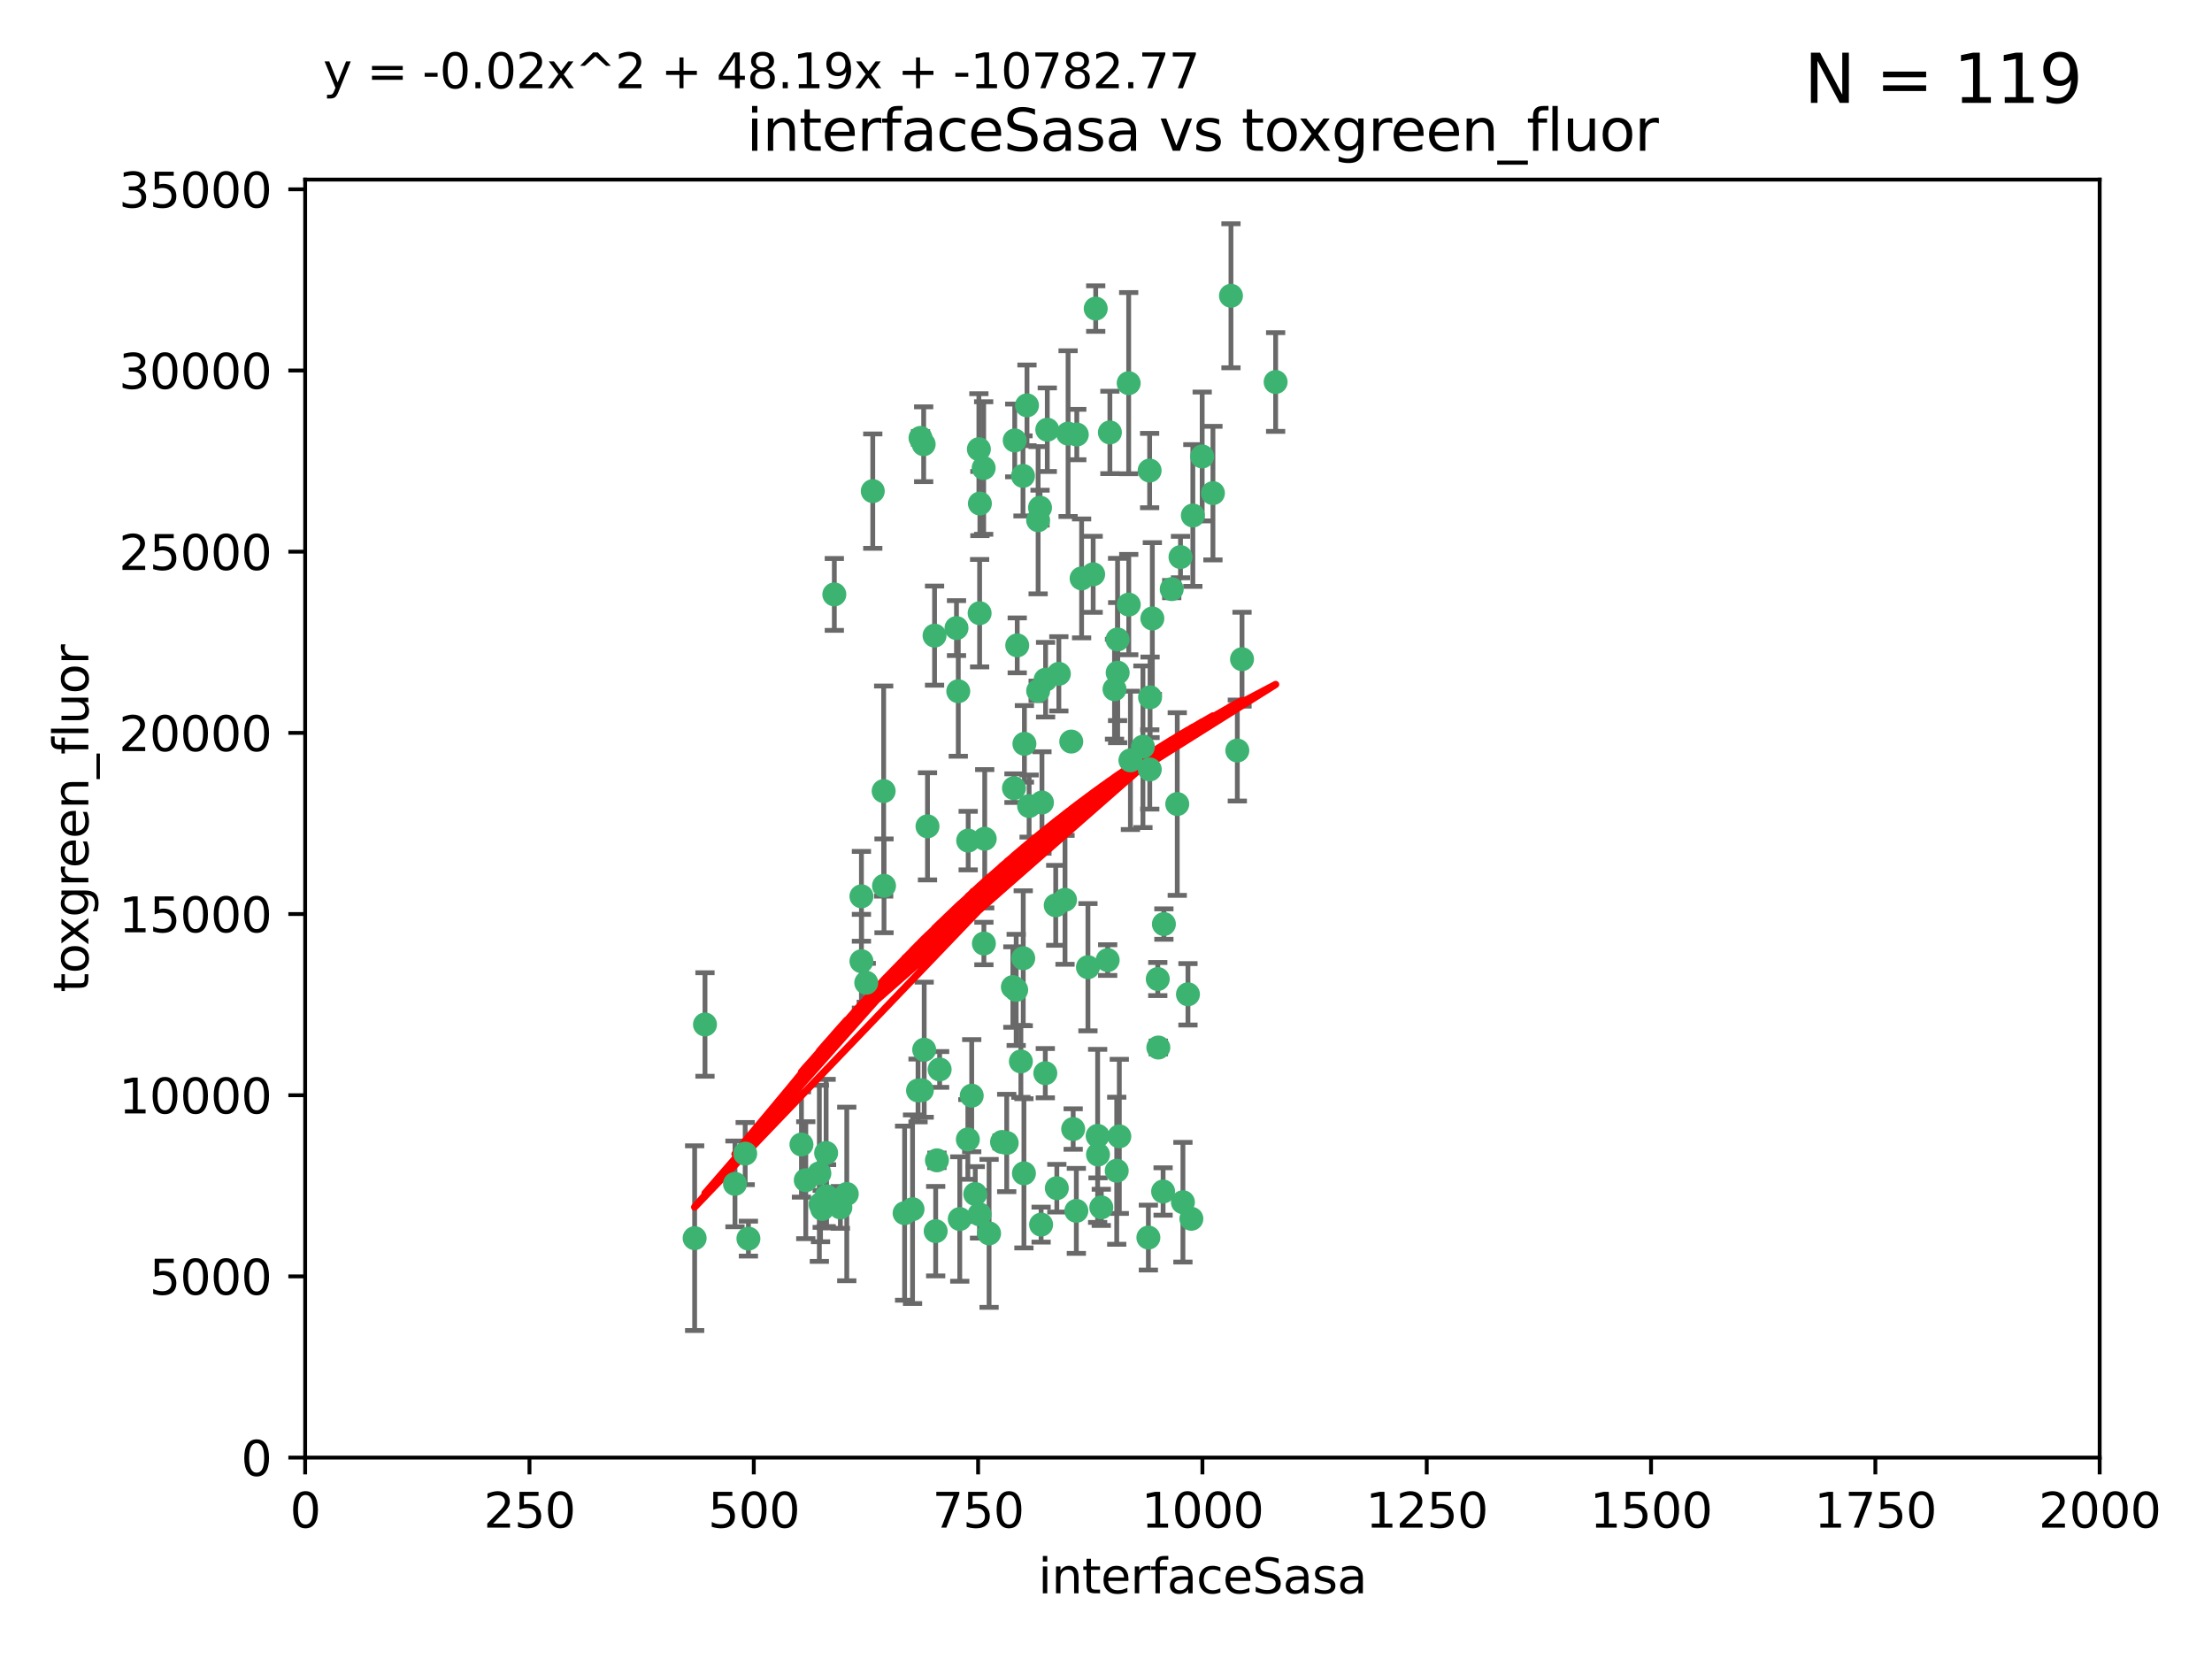 <?xml version="1.0" encoding="utf-8" standalone="no"?>
<!DOCTYPE svg PUBLIC "-//W3C//DTD SVG 1.1//EN"
  "http://www.w3.org/Graphics/SVG/1.1/DTD/svg11.dtd">
<svg xmlns:xlink="http://www.w3.org/1999/xlink" width="460.8pt" height="345.6pt" viewBox="0 0 460.8 345.6" xmlns="http://www.w3.org/2000/svg" version="1.1">
 <defs>
  <style type="text/css">*{stroke-linejoin: round; stroke-linecap: butt}</style>
 </defs>
 <g id="figure_1">
  <g id="patch_1">
   <path d="M 0 345.6 
L 460.8 345.6 
L 460.8 0 
L 0 0 
z
" style="fill: #ffffff"/>
  </g>
  <g id="axes_1">
   <g id="patch_2">
    <path d="M 63.571 303.64 
L 437.4 303.64 
L 437.4 37.411 
L 63.571 37.411 
z
" style="fill: #ffffff"/>
   </g>
   <g id="PathCollection_1">
    <defs>
     <path id="mc7ed811f14" d="M 0 1.118 
C 0.297 1.118 0.581 1 0.791 0.791 
C 1 0.581 1.118 0.297 1.118 0 
C 1.118 -0.297 1 -0.581 0.791 -0.791 
C 0.581 -1 0.297 -1.118 0 -1.118 
C -0.297 -1.118 -0.581 -1 -0.791 -0.791 
C -1 -0.581 -1.118 -0.297 -1.118 0 
C -1.118 0.297 -1 0.581 -0.791 0.791 
C -0.581 1 -0.297 1.118 0 1.118 
z
" style="stroke: #3cb371"/>
    </defs>
    <g clip-path="url(#p5babfb5b4e)">
     <use xlink:href="#mc7ed811f14" x="239.489" y="98.026" style="fill: #3cb371; stroke: #3cb371"/>
     <use xlink:href="#mc7ed811f14" x="250.437" y="95.094" style="fill: #3cb371; stroke: #3cb371"/>
     <use xlink:href="#mc7ed811f14" x="218.168" y="89.516" style="fill: #3cb371; stroke: #3cb371"/>
     <use xlink:href="#mc7ed811f14" x="265.738" y="79.578" style="fill: #3cb371; stroke: #3cb371"/>
     <use xlink:href="#mc7ed811f14" x="245.919" y="116.045" style="fill: #3cb371; stroke: #3cb371"/>
     <use xlink:href="#mc7ed811f14" x="252.676" y="102.727" style="fill: #3cb371; stroke: #3cb371"/>
     <use xlink:href="#mc7ed811f14" x="240.054" y="128.839" style="fill: #3cb371; stroke: #3cb371"/>
     <use xlink:href="#mc7ed811f14" x="258.734" y="137.321" style="fill: #3cb371; stroke: #3cb371"/>
     <use xlink:href="#mc7ed811f14" x="235.488" y="158.394" style="fill: #3cb371; stroke: #3cb371"/>
     <use xlink:href="#mc7ed811f14" x="211.385" y="91.754" style="fill: #3cb371; stroke: #3cb371"/>
     <use xlink:href="#mc7ed811f14" x="229.419" y="251.518" style="fill: #3cb371; stroke: #3cb371"/>
     <use xlink:href="#mc7ed811f14" x="235.142" y="125.947" style="fill: #3cb371; stroke: #3cb371"/>
     <use xlink:href="#mc7ed811f14" x="223.161" y="154.483" style="fill: #3cb371; stroke: #3cb371"/>
     <use xlink:href="#mc7ed811f14" x="248.491" y="107.386" style="fill: #3cb371; stroke: #3cb371"/>
     <use xlink:href="#mc7ed811f14" x="227.725" y="119.635" style="fill: #3cb371; stroke: #3cb371"/>
     <use xlink:href="#mc7ed811f14" x="235.125" y="79.819" style="fill: #3cb371; stroke: #3cb371"/>
     <use xlink:href="#mc7ed811f14" x="244.091" y="122.72" style="fill: #3cb371; stroke: #3cb371"/>
     <use xlink:href="#mc7ed811f14" x="241.185" y="203.953" style="fill: #3cb371; stroke: #3cb371"/>
     <use xlink:href="#mc7ed811f14" x="211.908" y="134.443" style="fill: #3cb371; stroke: #3cb371"/>
     <use xlink:href="#mc7ed811f14" x="231.211" y="90.084" style="fill: #3cb371; stroke: #3cb371"/>
     <use xlink:href="#mc7ed811f14" x="213.404" y="154.954" style="fill: #3cb371; stroke: #3cb371"/>
     <use xlink:href="#mc7ed811f14" x="204.131" y="104.896" style="fill: #3cb371; stroke: #3cb371"/>
     <use xlink:href="#mc7ed811f14" x="242.295" y="248.209" style="fill: #3cb371; stroke: #3cb371"/>
     <use xlink:href="#mc7ed811f14" x="257.757" y="156.348" style="fill: #3cb371; stroke: #3cb371"/>
     <use xlink:href="#mc7ed811f14" x="216.658" y="105.756" style="fill: #3cb371; stroke: #3cb371"/>
     <use xlink:href="#mc7ed811f14" x="204.916" y="97.498" style="fill: #3cb371; stroke: #3cb371"/>
     <use xlink:href="#mc7ed811f14" x="192.417" y="92.545" style="fill: #3cb371; stroke: #3cb371"/>
     <use xlink:href="#mc7ed811f14" x="216.269" y="143.916" style="fill: #3cb371; stroke: #3cb371"/>
     <use xlink:href="#mc7ed811f14" x="222.501" y="90.332" style="fill: #3cb371; stroke: #3cb371"/>
     <use xlink:href="#mc7ed811f14" x="241.301" y="218.219" style="fill: #3cb371; stroke: #3cb371"/>
     <use xlink:href="#mc7ed811f14" x="230.751" y="200.005" style="fill: #3cb371; stroke: #3cb371"/>
     <use xlink:href="#mc7ed811f14" x="199.256" y="130.84" style="fill: #3cb371; stroke: #3cb371"/>
     <use xlink:href="#mc7ed811f14" x="211.69" y="206.213" style="fill: #3cb371; stroke: #3cb371"/>
     <use xlink:href="#mc7ed811f14" x="216.882" y="255.109" style="fill: #3cb371; stroke: #3cb371"/>
     <use xlink:href="#mc7ed811f14" x="213.159" y="199.62" style="fill: #3cb371; stroke: #3cb371"/>
     <use xlink:href="#mc7ed811f14" x="191.759" y="91.225" style="fill: #3cb371; stroke: #3cb371"/>
     <use xlink:href="#mc7ed811f14" x="216.26" y="108.373" style="fill: #3cb371; stroke: #3cb371"/>
     <use xlink:href="#mc7ed811f14" x="220.577" y="140.37" style="fill: #3cb371; stroke: #3cb371"/>
     <use xlink:href="#mc7ed811f14" x="217.06" y="167.179" style="fill: #3cb371; stroke: #3cb371"/>
     <use xlink:href="#mc7ed811f14" x="214.383" y="167.916" style="fill: #3cb371; stroke: #3cb371"/>
     <use xlink:href="#mc7ed811f14" x="203.92" y="93.572" style="fill: #3cb371; stroke: #3cb371"/>
     <use xlink:href="#mc7ed811f14" x="181.815" y="102.308" style="fill: #3cb371; stroke: #3cb371"/>
     <use xlink:href="#mc7ed811f14" x="204.073" y="127.738" style="fill: #3cb371; stroke: #3cb371"/>
     <use xlink:href="#mc7ed811f14" x="239.579" y="145.262" style="fill: #3cb371; stroke: #3cb371"/>
     <use xlink:href="#mc7ed811f14" x="221.863" y="187.448" style="fill: #3cb371; stroke: #3cb371"/>
     <use xlink:href="#mc7ed811f14" x="232.833" y="140.122" style="fill: #3cb371; stroke: #3cb371"/>
     <use xlink:href="#mc7ed811f14" x="232.635" y="243.887" style="fill: #3cb371; stroke: #3cb371"/>
     <use xlink:href="#mc7ed811f14" x="210.998" y="205.621" style="fill: #3cb371; stroke: #3cb371"/>
     <use xlink:href="#mc7ed811f14" x="256.433" y="61.614" style="fill: #3cb371; stroke: #3cb371"/>
     <use xlink:href="#mc7ed811f14" x="209.716" y="238.101" style="fill: #3cb371; stroke: #3cb371"/>
     <use xlink:href="#mc7ed811f14" x="219.927" y="188.597" style="fill: #3cb371; stroke: #3cb371"/>
     <use xlink:href="#mc7ed811f14" x="213.94" y="84.44" style="fill: #3cb371; stroke: #3cb371"/>
     <use xlink:href="#mc7ed811f14" x="194.686" y="132.411" style="fill: #3cb371; stroke: #3cb371"/>
     <use xlink:href="#mc7ed811f14" x="199.937" y="253.947" style="fill: #3cb371; stroke: #3cb371"/>
     <use xlink:href="#mc7ed811f14" x="248.185" y="253.893" style="fill: #3cb371; stroke: #3cb371"/>
     <use xlink:href="#mc7ed811f14" x="220.157" y="247.522" style="fill: #3cb371; stroke: #3cb371"/>
     <use xlink:href="#mc7ed811f14" x="213.11" y="99.14" style="fill: #3cb371; stroke: #3cb371"/>
     <use xlink:href="#mc7ed811f14" x="225.318" y="120.494" style="fill: #3cb371; stroke: #3cb371"/>
     <use xlink:href="#mc7ed811f14" x="180.458" y="204.723" style="fill: #3cb371; stroke: #3cb371"/>
     <use xlink:href="#mc7ed811f14" x="211.23" y="164.19" style="fill: #3cb371; stroke: #3cb371"/>
     <use xlink:href="#mc7ed811f14" x="238.093" y="155.561" style="fill: #3cb371; stroke: #3cb371"/>
     <use xlink:href="#mc7ed811f14" x="199.626" y="143.999" style="fill: #3cb371; stroke: #3cb371"/>
     <use xlink:href="#mc7ed811f14" x="246.424" y="250.441" style="fill: #3cb371; stroke: #3cb371"/>
     <use xlink:href="#mc7ed811f14" x="193.215" y="172.143" style="fill: #3cb371; stroke: #3cb371"/>
     <use xlink:href="#mc7ed811f14" x="232.811" y="133.213" style="fill: #3cb371; stroke: #3cb371"/>
     <use xlink:href="#mc7ed811f14" x="224.314" y="90.523" style="fill: #3cb371; stroke: #3cb371"/>
     <use xlink:href="#mc7ed811f14" x="239.516" y="160.289" style="fill: #3cb371; stroke: #3cb371"/>
     <use xlink:href="#mc7ed811f14" x="204.964" y="196.552" style="fill: #3cb371; stroke: #3cb371"/>
     <use xlink:href="#mc7ed811f14" x="190.099" y="251.902" style="fill: #3cb371; stroke: #3cb371"/>
     <use xlink:href="#mc7ed811f14" x="212.669" y="221.118" style="fill: #3cb371; stroke: #3cb371"/>
     <use xlink:href="#mc7ed811f14" x="205.136" y="174.728" style="fill: #3cb371; stroke: #3cb371"/>
     <use xlink:href="#mc7ed811f14" x="228.258" y="64.285" style="fill: #3cb371; stroke: #3cb371"/>
     <use xlink:href="#mc7ed811f14" x="223.562" y="235.198" style="fill: #3cb371; stroke: #3cb371"/>
     <use xlink:href="#mc7ed811f14" x="201.621" y="237.366" style="fill: #3cb371; stroke: #3cb371"/>
     <use xlink:href="#mc7ed811f14" x="213.303" y="244.424" style="fill: #3cb371; stroke: #3cb371"/>
     <use xlink:href="#mc7ed811f14" x="217.815" y="141.593" style="fill: #3cb371; stroke: #3cb371"/>
     <use xlink:href="#mc7ed811f14" x="201.69" y="175.112" style="fill: #3cb371; stroke: #3cb371"/>
     <use xlink:href="#mc7ed811f14" x="247.473" y="207.131" style="fill: #3cb371; stroke: #3cb371"/>
     <use xlink:href="#mc7ed811f14" x="242.461" y="192.502" style="fill: #3cb371; stroke: #3cb371"/>
     <use xlink:href="#mc7ed811f14" x="175.066" y="251.524" style="fill: #3cb371; stroke: #3cb371"/>
     <use xlink:href="#mc7ed811f14" x="233.172" y="236.725" style="fill: #3cb371; stroke: #3cb371"/>
     <use xlink:href="#mc7ed811f14" x="206.043" y="256.937" style="fill: #3cb371; stroke: #3cb371"/>
     <use xlink:href="#mc7ed811f14" x="192.525" y="218.674" style="fill: #3cb371; stroke: #3cb371"/>
     <use xlink:href="#mc7ed811f14" x="184.082" y="164.794" style="fill: #3cb371; stroke: #3cb371"/>
     <use xlink:href="#mc7ed811f14" x="232.174" y="143.576" style="fill: #3cb371; stroke: #3cb371"/>
     <use xlink:href="#mc7ed811f14" x="239.228" y="257.808" style="fill: #3cb371; stroke: #3cb371"/>
     <use xlink:href="#mc7ed811f14" x="179.453" y="200.236" style="fill: #3cb371; stroke: #3cb371"/>
     <use xlink:href="#mc7ed811f14" x="228.658" y="236.622" style="fill: #3cb371; stroke: #3cb371"/>
     <use xlink:href="#mc7ed811f14" x="192.041" y="227.118" style="fill: #3cb371; stroke: #3cb371"/>
     <use xlink:href="#mc7ed811f14" x="167.858" y="245.856" style="fill: #3cb371; stroke: #3cb371"/>
     <use xlink:href="#mc7ed811f14" x="166.957" y="238.42" style="fill: #3cb371; stroke: #3cb371"/>
     <use xlink:href="#mc7ed811f14" x="179.453" y="186.718" style="fill: #3cb371; stroke: #3cb371"/>
     <use xlink:href="#mc7ed811f14" x="224.222" y="252.246" style="fill: #3cb371; stroke: #3cb371"/>
     <use xlink:href="#mc7ed811f14" x="228.736" y="240.511" style="fill: #3cb371; stroke: #3cb371"/>
     <use xlink:href="#mc7ed811f14" x="171.281" y="251.838" style="fill: #3cb371; stroke: #3cb371"/>
     <use xlink:href="#mc7ed811f14" x="245.245" y="167.495" style="fill: #3cb371; stroke: #3cb371"/>
     <use xlink:href="#mc7ed811f14" x="188.445" y="252.723" style="fill: #3cb371; stroke: #3cb371"/>
     <use xlink:href="#mc7ed811f14" x="217.757" y="223.562" style="fill: #3cb371; stroke: #3cb371"/>
     <use xlink:href="#mc7ed811f14" x="203.168" y="248.738" style="fill: #3cb371; stroke: #3cb371"/>
     <use xlink:href="#mc7ed811f14" x="170.686" y="244.428" style="fill: #3cb371; stroke: #3cb371"/>
     <use xlink:href="#mc7ed811f14" x="172.183" y="249.211" style="fill: #3cb371; stroke: #3cb371"/>
     <use xlink:href="#mc7ed811f14" x="191.245" y="227.169" style="fill: #3cb371; stroke: #3cb371"/>
     <use xlink:href="#mc7ed811f14" x="170.933" y="250.868" style="fill: #3cb371; stroke: #3cb371"/>
     <use xlink:href="#mc7ed811f14" x="176.398" y="248.727" style="fill: #3cb371; stroke: #3cb371"/>
     <use xlink:href="#mc7ed811f14" x="173.806" y="123.828" style="fill: #3cb371; stroke: #3cb371"/>
     <use xlink:href="#mc7ed811f14" x="155.238" y="240.314" style="fill: #3cb371; stroke: #3cb371"/>
     <use xlink:href="#mc7ed811f14" x="195.181" y="241.718" style="fill: #3cb371; stroke: #3cb371"/>
     <use xlink:href="#mc7ed811f14" x="204.052" y="252.978" style="fill: #3cb371; stroke: #3cb371"/>
     <use xlink:href="#mc7ed811f14" x="155.909" y="258.029" style="fill: #3cb371; stroke: #3cb371"/>
     <use xlink:href="#mc7ed811f14" x="195.744" y="222.785" style="fill: #3cb371; stroke: #3cb371"/>
     <use xlink:href="#mc7ed811f14" x="144.707" y="257.933" style="fill: #3cb371; stroke: #3cb371"/>
     <use xlink:href="#mc7ed811f14" x="226.639" y="201.488" style="fill: #3cb371; stroke: #3cb371"/>
     <use xlink:href="#mc7ed811f14" x="208.742" y="237.895" style="fill: #3cb371; stroke: #3cb371"/>
     <use xlink:href="#mc7ed811f14" x="184.157" y="184.534" style="fill: #3cb371; stroke: #3cb371"/>
     <use xlink:href="#mc7ed811f14" x="172.097" y="240.178" style="fill: #3cb371; stroke: #3cb371"/>
     <use xlink:href="#mc7ed811f14" x="153.109" y="246.624" style="fill: #3cb371; stroke: #3cb371"/>
     <use xlink:href="#mc7ed811f14" x="194.92" y="256.474" style="fill: #3cb371; stroke: #3cb371"/>
     <use xlink:href="#mc7ed811f14" x="146.862" y="213.42" style="fill: #3cb371; stroke: #3cb371"/>
     <use xlink:href="#mc7ed811f14" x="202.428" y="228.248" style="fill: #3cb371; stroke: #3cb371"/>
    </g>
   </g>
   <g id="matplotlib.axis_1">
    <g id="xtick_1">
     <g id="line2d_1">
      <defs>
       <path id="m7527d05165" d="M 0 0 
L 0 3.5 
" style="stroke: #000000; stroke-width: 0.8"/>
      </defs>
      <g>
       <use xlink:href="#m7527d05165" x="63.571" y="303.64" style="stroke: #000000; stroke-width: 0.8"/>
      </g>
     </g>
     <g id="text_1">
      <!-- 0 -->
      <g transform="translate(60.39 318.238)scale(0.1 -0.1)">
       <defs>
        <path id="DejaVuSans-30" d="M 2034 4250 
Q 1547 4250 1301 3770 
Q 1056 3291 1056 2328 
Q 1056 1369 1301 889 
Q 1547 409 2034 409 
Q 2525 409 2770 889 
Q 3016 1369 3016 2328 
Q 3016 3291 2770 3770 
Q 2525 4250 2034 4250 
z
M 2034 4750 
Q 2819 4750 3233 4129 
Q 3647 3509 3647 2328 
Q 3647 1150 3233 529 
Q 2819 -91 2034 -91 
Q 1250 -91 836 529 
Q 422 1150 422 2328 
Q 422 3509 836 4129 
Q 1250 4750 2034 4750 
z
" transform="scale(0.016)"/>
       </defs>
       <use xlink:href="#DejaVuSans-30"/>
      </g>
     </g>
    </g>
    <g id="xtick_2">
     <g id="line2d_2">
      <g>
       <use xlink:href="#m7527d05165" x="110.3" y="303.64" style="stroke: #000000; stroke-width: 0.8"/>
      </g>
     </g>
     <g id="text_2">
      <!-- 250 -->
      <g transform="translate(100.756 318.238)scale(0.1 -0.1)">
       <defs>
        <path id="DejaVuSans-32" d="M 1228 531 
L 3431 531 
L 3431 0 
L 469 0 
L 469 531 
Q 828 903 1448 1529 
Q 2069 2156 2228 2338 
Q 2531 2678 2651 2914 
Q 2772 3150 2772 3378 
Q 2772 3750 2511 3984 
Q 2250 4219 1831 4219 
Q 1534 4219 1204 4116 
Q 875 4013 500 3803 
L 500 4441 
Q 881 4594 1212 4672 
Q 1544 4750 1819 4750 
Q 2544 4750 2975 4387 
Q 3406 4025 3406 3419 
Q 3406 3131 3298 2873 
Q 3191 2616 2906 2266 
Q 2828 2175 2409 1742 
Q 1991 1309 1228 531 
z
" transform="scale(0.016)"/>
        <path id="DejaVuSans-35" d="M 691 4666 
L 3169 4666 
L 3169 4134 
L 1269 4134 
L 1269 2991 
Q 1406 3038 1543 3061 
Q 1681 3084 1819 3084 
Q 2600 3084 3056 2656 
Q 3513 2228 3513 1497 
Q 3513 744 3044 326 
Q 2575 -91 1722 -91 
Q 1428 -91 1123 -41 
Q 819 9 494 109 
L 494 744 
Q 775 591 1075 516 
Q 1375 441 1709 441 
Q 2250 441 2565 725 
Q 2881 1009 2881 1497 
Q 2881 1984 2565 2268 
Q 2250 2553 1709 2553 
Q 1456 2553 1204 2497 
Q 953 2441 691 2322 
L 691 4666 
z
" transform="scale(0.016)"/>
       </defs>
       <use xlink:href="#DejaVuSans-32"/>
       <use xlink:href="#DejaVuSans-35" x="63.623"/>
       <use xlink:href="#DejaVuSans-30" x="127.246"/>
      </g>
     </g>
    </g>
    <g id="xtick_3">
     <g id="line2d_3">
      <g>
       <use xlink:href="#m7527d05165" x="157.028" y="303.64" style="stroke: #000000; stroke-width: 0.8"/>
      </g>
     </g>
     <g id="text_3">
      <!-- 500 -->
      <g transform="translate(147.485 318.238)scale(0.1 -0.1)">
       <use xlink:href="#DejaVuSans-35"/>
       <use xlink:href="#DejaVuSans-30" x="63.623"/>
       <use xlink:href="#DejaVuSans-30" x="127.246"/>
      </g>
     </g>
    </g>
    <g id="xtick_4">
     <g id="line2d_4">
      <g>
       <use xlink:href="#m7527d05165" x="203.757" y="303.64" style="stroke: #000000; stroke-width: 0.8"/>
      </g>
     </g>
     <g id="text_4">
      <!-- 750 -->
      <g transform="translate(194.213 318.238)scale(0.1 -0.1)">
       <defs>
        <path id="DejaVuSans-37" d="M 525 4666 
L 3525 4666 
L 3525 4397 
L 1831 0 
L 1172 0 
L 2766 4134 
L 525 4134 
L 525 4666 
z
" transform="scale(0.016)"/>
       </defs>
       <use xlink:href="#DejaVuSans-37"/>
       <use xlink:href="#DejaVuSans-35" x="63.623"/>
       <use xlink:href="#DejaVuSans-30" x="127.246"/>
      </g>
     </g>
    </g>
    <g id="xtick_5">
     <g id="line2d_5">
      <g>
       <use xlink:href="#m7527d05165" x="250.486" y="303.64" style="stroke: #000000; stroke-width: 0.8"/>
      </g>
     </g>
     <g id="text_5">
      <!-- 1000 -->
      <g transform="translate(237.761 318.238)scale(0.1 -0.1)">
       <defs>
        <path id="DejaVuSans-31" d="M 794 531 
L 1825 531 
L 1825 4091 
L 703 3866 
L 703 4441 
L 1819 4666 
L 2450 4666 
L 2450 531 
L 3481 531 
L 3481 0 
L 794 0 
L 794 531 
z
" transform="scale(0.016)"/>
       </defs>
       <use xlink:href="#DejaVuSans-31"/>
       <use xlink:href="#DejaVuSans-30" x="63.623"/>
       <use xlink:href="#DejaVuSans-30" x="127.246"/>
       <use xlink:href="#DejaVuSans-30" x="190.869"/>
      </g>
     </g>
    </g>
    <g id="xtick_6">
     <g id="line2d_6">
      <g>
       <use xlink:href="#m7527d05165" x="297.214" y="303.64" style="stroke: #000000; stroke-width: 0.8"/>
      </g>
     </g>
     <g id="text_6">
      <!-- 1250 -->
      <g transform="translate(284.489 318.238)scale(0.1 -0.1)">
       <use xlink:href="#DejaVuSans-31"/>
       <use xlink:href="#DejaVuSans-32" x="63.623"/>
       <use xlink:href="#DejaVuSans-35" x="127.246"/>
       <use xlink:href="#DejaVuSans-30" x="190.869"/>
      </g>
     </g>
    </g>
    <g id="xtick_7">
     <g id="line2d_7">
      <g>
       <use xlink:href="#m7527d05165" x="343.943" y="303.64" style="stroke: #000000; stroke-width: 0.8"/>
      </g>
     </g>
     <g id="text_7">
      <!-- 1500 -->
      <g transform="translate(331.218 318.238)scale(0.1 -0.1)">
       <use xlink:href="#DejaVuSans-31"/>
       <use xlink:href="#DejaVuSans-35" x="63.623"/>
       <use xlink:href="#DejaVuSans-30" x="127.246"/>
       <use xlink:href="#DejaVuSans-30" x="190.869"/>
      </g>
     </g>
    </g>
    <g id="xtick_8">
     <g id="line2d_8">
      <g>
       <use xlink:href="#m7527d05165" x="390.671" y="303.64" style="stroke: #000000; stroke-width: 0.8"/>
      </g>
     </g>
     <g id="text_8">
      <!-- 1750 -->
      <g transform="translate(377.946 318.238)scale(0.1 -0.1)">
       <use xlink:href="#DejaVuSans-31"/>
       <use xlink:href="#DejaVuSans-37" x="63.623"/>
       <use xlink:href="#DejaVuSans-35" x="127.246"/>
       <use xlink:href="#DejaVuSans-30" x="190.869"/>
      </g>
     </g>
    </g>
    <g id="xtick_9">
     <g id="line2d_9">
      <g>
       <use xlink:href="#m7527d05165" x="437.4" y="303.64" style="stroke: #000000; stroke-width: 0.8"/>
      </g>
     </g>
     <g id="text_9">
      <!-- 2000 -->
      <g transform="translate(424.675 318.238)scale(0.1 -0.1)">
       <use xlink:href="#DejaVuSans-32"/>
       <use xlink:href="#DejaVuSans-30" x="63.623"/>
       <use xlink:href="#DejaVuSans-30" x="127.246"/>
       <use xlink:href="#DejaVuSans-30" x="190.869"/>
      </g>
     </g>
    </g>
    <g id="text_10">
     <!-- interfaceSasa -->
     <g transform="translate(216.279 331.917)scale(0.1 -0.1)">
      <defs>
       <path id="DejaVuSans-69" d="M 603 3500 
L 1178 3500 
L 1178 0 
L 603 0 
L 603 3500 
z
M 603 4863 
L 1178 4863 
L 1178 4134 
L 603 4134 
L 603 4863 
z
" transform="scale(0.016)"/>
       <path id="DejaVuSans-6e" d="M 3513 2113 
L 3513 0 
L 2938 0 
L 2938 2094 
Q 2938 2591 2744 2837 
Q 2550 3084 2163 3084 
Q 1697 3084 1428 2787 
Q 1159 2491 1159 1978 
L 1159 0 
L 581 0 
L 581 3500 
L 1159 3500 
L 1159 2956 
Q 1366 3272 1645 3428 
Q 1925 3584 2291 3584 
Q 2894 3584 3203 3211 
Q 3513 2838 3513 2113 
z
" transform="scale(0.016)"/>
       <path id="DejaVuSans-74" d="M 1172 4494 
L 1172 3500 
L 2356 3500 
L 2356 3053 
L 1172 3053 
L 1172 1153 
Q 1172 725 1289 603 
Q 1406 481 1766 481 
L 2356 481 
L 2356 0 
L 1766 0 
Q 1100 0 847 248 
Q 594 497 594 1153 
L 594 3053 
L 172 3053 
L 172 3500 
L 594 3500 
L 594 4494 
L 1172 4494 
z
" transform="scale(0.016)"/>
       <path id="DejaVuSans-65" d="M 3597 1894 
L 3597 1613 
L 953 1613 
Q 991 1019 1311 708 
Q 1631 397 2203 397 
Q 2534 397 2845 478 
Q 3156 559 3463 722 
L 3463 178 
Q 3153 47 2828 -22 
Q 2503 -91 2169 -91 
Q 1331 -91 842 396 
Q 353 884 353 1716 
Q 353 2575 817 3079 
Q 1281 3584 2069 3584 
Q 2775 3584 3186 3129 
Q 3597 2675 3597 1894 
z
M 3022 2063 
Q 3016 2534 2758 2815 
Q 2500 3097 2075 3097 
Q 1594 3097 1305 2825 
Q 1016 2553 972 2059 
L 3022 2063 
z
" transform="scale(0.016)"/>
       <path id="DejaVuSans-72" d="M 2631 2963 
Q 2534 3019 2420 3045 
Q 2306 3072 2169 3072 
Q 1681 3072 1420 2755 
Q 1159 2438 1159 1844 
L 1159 0 
L 581 0 
L 581 3500 
L 1159 3500 
L 1159 2956 
Q 1341 3275 1631 3429 
Q 1922 3584 2338 3584 
Q 2397 3584 2469 3576 
Q 2541 3569 2628 3553 
L 2631 2963 
z
" transform="scale(0.016)"/>
       <path id="DejaVuSans-66" d="M 2375 4863 
L 2375 4384 
L 1825 4384 
Q 1516 4384 1395 4259 
Q 1275 4134 1275 3809 
L 1275 3500 
L 2222 3500 
L 2222 3053 
L 1275 3053 
L 1275 0 
L 697 0 
L 697 3053 
L 147 3053 
L 147 3500 
L 697 3500 
L 697 3744 
Q 697 4328 969 4595 
Q 1241 4863 1831 4863 
L 2375 4863 
z
" transform="scale(0.016)"/>
       <path id="DejaVuSans-61" d="M 2194 1759 
Q 1497 1759 1228 1600 
Q 959 1441 959 1056 
Q 959 750 1161 570 
Q 1363 391 1709 391 
Q 2188 391 2477 730 
Q 2766 1069 2766 1631 
L 2766 1759 
L 2194 1759 
z
M 3341 1997 
L 3341 0 
L 2766 0 
L 2766 531 
Q 2569 213 2275 61 
Q 1981 -91 1556 -91 
Q 1019 -91 701 211 
Q 384 513 384 1019 
Q 384 1609 779 1909 
Q 1175 2209 1959 2209 
L 2766 2209 
L 2766 2266 
Q 2766 2663 2505 2880 
Q 2244 3097 1772 3097 
Q 1472 3097 1187 3025 
Q 903 2953 641 2809 
L 641 3341 
Q 956 3463 1253 3523 
Q 1550 3584 1831 3584 
Q 2591 3584 2966 3190 
Q 3341 2797 3341 1997 
z
" transform="scale(0.016)"/>
       <path id="DejaVuSans-63" d="M 3122 3366 
L 3122 2828 
Q 2878 2963 2633 3030 
Q 2388 3097 2138 3097 
Q 1578 3097 1268 2742 
Q 959 2388 959 1747 
Q 959 1106 1268 751 
Q 1578 397 2138 397 
Q 2388 397 2633 464 
Q 2878 531 3122 666 
L 3122 134 
Q 2881 22 2623 -34 
Q 2366 -91 2075 -91 
Q 1284 -91 818 406 
Q 353 903 353 1747 
Q 353 2603 823 3093 
Q 1294 3584 2113 3584 
Q 2378 3584 2631 3529 
Q 2884 3475 3122 3366 
z
" transform="scale(0.016)"/>
       <path id="DejaVuSans-53" d="M 3425 4513 
L 3425 3897 
Q 3066 4069 2747 4153 
Q 2428 4238 2131 4238 
Q 1616 4238 1336 4038 
Q 1056 3838 1056 3469 
Q 1056 3159 1242 3001 
Q 1428 2844 1947 2747 
L 2328 2669 
Q 3034 2534 3370 2195 
Q 3706 1856 3706 1288 
Q 3706 609 3251 259 
Q 2797 -91 1919 -91 
Q 1588 -91 1214 -16 
Q 841 59 441 206 
L 441 856 
Q 825 641 1194 531 
Q 1563 422 1919 422 
Q 2459 422 2753 634 
Q 3047 847 3047 1241 
Q 3047 1584 2836 1778 
Q 2625 1972 2144 2069 
L 1759 2144 
Q 1053 2284 737 2584 
Q 422 2884 422 3419 
Q 422 4038 858 4394 
Q 1294 4750 2059 4750 
Q 2388 4750 2728 4690 
Q 3069 4631 3425 4513 
z
" transform="scale(0.016)"/>
       <path id="DejaVuSans-73" d="M 2834 3397 
L 2834 2853 
Q 2591 2978 2328 3040 
Q 2066 3103 1784 3103 
Q 1356 3103 1142 2972 
Q 928 2841 928 2578 
Q 928 2378 1081 2264 
Q 1234 2150 1697 2047 
L 1894 2003 
Q 2506 1872 2764 1633 
Q 3022 1394 3022 966 
Q 3022 478 2636 193 
Q 2250 -91 1575 -91 
Q 1294 -91 989 -36 
Q 684 19 347 128 
L 347 722 
Q 666 556 975 473 
Q 1284 391 1588 391 
Q 1994 391 2212 530 
Q 2431 669 2431 922 
Q 2431 1156 2273 1281 
Q 2116 1406 1581 1522 
L 1381 1569 
Q 847 1681 609 1914 
Q 372 2147 372 2553 
Q 372 3047 722 3315 
Q 1072 3584 1716 3584 
Q 2034 3584 2315 3537 
Q 2597 3491 2834 3397 
z
" transform="scale(0.016)"/>
      </defs>
      <use xlink:href="#DejaVuSans-69"/>
      <use xlink:href="#DejaVuSans-6e" x="27.783"/>
      <use xlink:href="#DejaVuSans-74" x="91.162"/>
      <use xlink:href="#DejaVuSans-65" x="130.371"/>
      <use xlink:href="#DejaVuSans-72" x="191.895"/>
      <use xlink:href="#DejaVuSans-66" x="233.008"/>
      <use xlink:href="#DejaVuSans-61" x="268.213"/>
      <use xlink:href="#DejaVuSans-63" x="329.492"/>
      <use xlink:href="#DejaVuSans-65" x="384.473"/>
      <use xlink:href="#DejaVuSans-53" x="445.996"/>
      <use xlink:href="#DejaVuSans-61" x="509.473"/>
      <use xlink:href="#DejaVuSans-73" x="570.752"/>
      <use xlink:href="#DejaVuSans-61" x="622.852"/>
     </g>
    </g>
   </g>
   <g id="matplotlib.axis_2">
    <g id="ytick_1">
     <g id="line2d_10">
      <defs>
       <path id="mc472ad7622" d="M 0 0 
L -3.5 0 
" style="stroke: #000000; stroke-width: 0.8"/>
      </defs>
      <g>
       <use xlink:href="#mc472ad7622" x="63.571" y="303.64" style="stroke: #000000; stroke-width: 0.8"/>
      </g>
     </g>
     <g id="text_11">
      <!-- 0 -->
      <g transform="translate(50.209 307.439)scale(0.1 -0.1)">
       <use xlink:href="#DejaVuSans-30"/>
      </g>
     </g>
    </g>
    <g id="ytick_2">
     <g id="line2d_11">
      <g>
       <use xlink:href="#mc472ad7622" x="63.571" y="265.897" style="stroke: #000000; stroke-width: 0.8"/>
      </g>
     </g>
     <g id="text_12">
      <!-- 5000 -->
      <g transform="translate(31.121 269.696)scale(0.1 -0.1)">
       <use xlink:href="#DejaVuSans-35"/>
       <use xlink:href="#DejaVuSans-30" x="63.623"/>
       <use xlink:href="#DejaVuSans-30" x="127.246"/>
       <use xlink:href="#DejaVuSans-30" x="190.869"/>
      </g>
     </g>
    </g>
    <g id="ytick_3">
     <g id="line2d_12">
      <g>
       <use xlink:href="#mc472ad7622" x="63.571" y="228.154" style="stroke: #000000; stroke-width: 0.8"/>
      </g>
     </g>
     <g id="text_13">
      <!-- 10000 -->
      <g transform="translate(24.759 231.953)scale(0.1 -0.1)">
       <use xlink:href="#DejaVuSans-31"/>
       <use xlink:href="#DejaVuSans-30" x="63.623"/>
       <use xlink:href="#DejaVuSans-30" x="127.246"/>
       <use xlink:href="#DejaVuSans-30" x="190.869"/>
       <use xlink:href="#DejaVuSans-30" x="254.492"/>
      </g>
     </g>
    </g>
    <g id="ytick_4">
     <g id="line2d_13">
      <g>
       <use xlink:href="#mc472ad7622" x="63.571" y="190.411" style="stroke: #000000; stroke-width: 0.8"/>
      </g>
     </g>
     <g id="text_14">
      <!-- 15000 -->
      <g transform="translate(24.759 194.21)scale(0.1 -0.1)">
       <use xlink:href="#DejaVuSans-31"/>
       <use xlink:href="#DejaVuSans-35" x="63.623"/>
       <use xlink:href="#DejaVuSans-30" x="127.246"/>
       <use xlink:href="#DejaVuSans-30" x="190.869"/>
       <use xlink:href="#DejaVuSans-30" x="254.492"/>
      </g>
     </g>
    </g>
    <g id="ytick_5">
     <g id="line2d_14">
      <g>
       <use xlink:href="#mc472ad7622" x="63.571" y="152.668" style="stroke: #000000; stroke-width: 0.8"/>
      </g>
     </g>
     <g id="text_15">
      <!-- 20000 -->
      <g transform="translate(24.759 156.467)scale(0.1 -0.1)">
       <use xlink:href="#DejaVuSans-32"/>
       <use xlink:href="#DejaVuSans-30" x="63.623"/>
       <use xlink:href="#DejaVuSans-30" x="127.246"/>
       <use xlink:href="#DejaVuSans-30" x="190.869"/>
       <use xlink:href="#DejaVuSans-30" x="254.492"/>
      </g>
     </g>
    </g>
    <g id="ytick_6">
     <g id="line2d_15">
      <g>
       <use xlink:href="#mc472ad7622" x="63.571" y="114.925" style="stroke: #000000; stroke-width: 0.8"/>
      </g>
     </g>
     <g id="text_16">
      <!-- 25000 -->
      <g transform="translate(24.759 118.724)scale(0.1 -0.1)">
       <use xlink:href="#DejaVuSans-32"/>
       <use xlink:href="#DejaVuSans-35" x="63.623"/>
       <use xlink:href="#DejaVuSans-30" x="127.246"/>
       <use xlink:href="#DejaVuSans-30" x="190.869"/>
       <use xlink:href="#DejaVuSans-30" x="254.492"/>
      </g>
     </g>
    </g>
    <g id="ytick_7">
     <g id="line2d_16">
      <g>
       <use xlink:href="#mc472ad7622" x="63.571" y="77.181" style="stroke: #000000; stroke-width: 0.8"/>
      </g>
     </g>
     <g id="text_17">
      <!-- 30000 -->
      <g transform="translate(24.759 80.981)scale(0.1 -0.1)">
       <defs>
        <path id="DejaVuSans-33" d="M 2597 2516 
Q 3050 2419 3304 2112 
Q 3559 1806 3559 1356 
Q 3559 666 3084 287 
Q 2609 -91 1734 -91 
Q 1441 -91 1130 -33 
Q 819 25 488 141 
L 488 750 
Q 750 597 1062 519 
Q 1375 441 1716 441 
Q 2309 441 2620 675 
Q 2931 909 2931 1356 
Q 2931 1769 2642 2001 
Q 2353 2234 1838 2234 
L 1294 2234 
L 1294 2753 
L 1863 2753 
Q 2328 2753 2575 2939 
Q 2822 3125 2822 3475 
Q 2822 3834 2567 4026 
Q 2313 4219 1838 4219 
Q 1578 4219 1281 4162 
Q 984 4106 628 3988 
L 628 4550 
Q 988 4650 1302 4700 
Q 1616 4750 1894 4750 
Q 2613 4750 3031 4423 
Q 3450 4097 3450 3541 
Q 3450 3153 3228 2886 
Q 3006 2619 2597 2516 
z
" transform="scale(0.016)"/>
       </defs>
       <use xlink:href="#DejaVuSans-33"/>
       <use xlink:href="#DejaVuSans-30" x="63.623"/>
       <use xlink:href="#DejaVuSans-30" x="127.246"/>
       <use xlink:href="#DejaVuSans-30" x="190.869"/>
       <use xlink:href="#DejaVuSans-30" x="254.492"/>
      </g>
     </g>
    </g>
    <g id="ytick_8">
     <g id="line2d_17">
      <g>
       <use xlink:href="#mc472ad7622" x="63.571" y="39.438" style="stroke: #000000; stroke-width: 0.8"/>
      </g>
     </g>
     <g id="text_18">
      <!-- 35000 -->
      <g transform="translate(24.759 43.238)scale(0.1 -0.1)">
       <use xlink:href="#DejaVuSans-33"/>
       <use xlink:href="#DejaVuSans-35" x="63.623"/>
       <use xlink:href="#DejaVuSans-30" x="127.246"/>
       <use xlink:href="#DejaVuSans-30" x="190.869"/>
       <use xlink:href="#DejaVuSans-30" x="254.492"/>
      </g>
     </g>
    </g>
    <g id="text_19">
     <!-- toxgreen_fluor -->
     <g transform="translate(18.401 206.72)rotate(-90)scale(0.1 -0.1)">
      <defs>
       <path id="DejaVuSans-6f" d="M 1959 3097 
Q 1497 3097 1228 2736 
Q 959 2375 959 1747 
Q 959 1119 1226 758 
Q 1494 397 1959 397 
Q 2419 397 2687 759 
Q 2956 1122 2956 1747 
Q 2956 2369 2687 2733 
Q 2419 3097 1959 3097 
z
M 1959 3584 
Q 2709 3584 3137 3096 
Q 3566 2609 3566 1747 
Q 3566 888 3137 398 
Q 2709 -91 1959 -91 
Q 1206 -91 779 398 
Q 353 888 353 1747 
Q 353 2609 779 3096 
Q 1206 3584 1959 3584 
z
" transform="scale(0.016)"/>
       <path id="DejaVuSans-78" d="M 3513 3500 
L 2247 1797 
L 3578 0 
L 2900 0 
L 1881 1375 
L 863 0 
L 184 0 
L 1544 1831 
L 300 3500 
L 978 3500 
L 1906 2253 
L 2834 3500 
L 3513 3500 
z
" transform="scale(0.016)"/>
       <path id="DejaVuSans-67" d="M 2906 1791 
Q 2906 2416 2648 2759 
Q 2391 3103 1925 3103 
Q 1463 3103 1205 2759 
Q 947 2416 947 1791 
Q 947 1169 1205 825 
Q 1463 481 1925 481 
Q 2391 481 2648 825 
Q 2906 1169 2906 1791 
z
M 3481 434 
Q 3481 -459 3084 -895 
Q 2688 -1331 1869 -1331 
Q 1566 -1331 1297 -1286 
Q 1028 -1241 775 -1147 
L 775 -588 
Q 1028 -725 1275 -790 
Q 1522 -856 1778 -856 
Q 2344 -856 2625 -561 
Q 2906 -266 2906 331 
L 2906 616 
Q 2728 306 2450 153 
Q 2172 0 1784 0 
Q 1141 0 747 490 
Q 353 981 353 1791 
Q 353 2603 747 3093 
Q 1141 3584 1784 3584 
Q 2172 3584 2450 3431 
Q 2728 3278 2906 2969 
L 2906 3500 
L 3481 3500 
L 3481 434 
z
" transform="scale(0.016)"/>
       <path id="DejaVuSans-5f" d="M 3263 -1063 
L 3263 -1509 
L -63 -1509 
L -63 -1063 
L 3263 -1063 
z
" transform="scale(0.016)"/>
       <path id="DejaVuSans-6c" d="M 603 4863 
L 1178 4863 
L 1178 0 
L 603 0 
L 603 4863 
z
" transform="scale(0.016)"/>
       <path id="DejaVuSans-75" d="M 544 1381 
L 544 3500 
L 1119 3500 
L 1119 1403 
Q 1119 906 1312 657 
Q 1506 409 1894 409 
Q 2359 409 2629 706 
Q 2900 1003 2900 1516 
L 2900 3500 
L 3475 3500 
L 3475 0 
L 2900 0 
L 2900 538 
Q 2691 219 2414 64 
Q 2138 -91 1772 -91 
Q 1169 -91 856 284 
Q 544 659 544 1381 
z
M 1991 3584 
L 1991 3584 
z
" transform="scale(0.016)"/>
      </defs>
      <use xlink:href="#DejaVuSans-74"/>
      <use xlink:href="#DejaVuSans-6f" x="39.209"/>
      <use xlink:href="#DejaVuSans-78" x="97.266"/>
      <use xlink:href="#DejaVuSans-67" x="156.445"/>
      <use xlink:href="#DejaVuSans-72" x="219.922"/>
      <use xlink:href="#DejaVuSans-65" x="258.785"/>
      <use xlink:href="#DejaVuSans-65" x="320.309"/>
      <use xlink:href="#DejaVuSans-6e" x="381.832"/>
      <use xlink:href="#DejaVuSans-5f" x="445.211"/>
      <use xlink:href="#DejaVuSans-66" x="495.211"/>
      <use xlink:href="#DejaVuSans-6c" x="530.416"/>
      <use xlink:href="#DejaVuSans-75" x="558.199"/>
      <use xlink:href="#DejaVuSans-6f" x="621.578"/>
      <use xlink:href="#DejaVuSans-72" x="682.76"/>
     </g>
    </g>
   </g>
   <g id="LineCollection_1">
    <path d="M 239.489 105.772 
L 239.489 90.281 
" clip-path="url(#p5babfb5b4e)" style="fill: none; stroke: #696969"/>
    <path d="M 250.437 108.514 
L 250.437 81.675 
" clip-path="url(#p5babfb5b4e)" style="fill: none; stroke: #696969"/>
    <path d="M 218.168 98.217 
L 218.168 80.815 
" clip-path="url(#p5babfb5b4e)" style="fill: none; stroke: #696969"/>
    <path d="M 265.738 89.863 
L 265.738 69.294 
" clip-path="url(#p5babfb5b4e)" style="fill: none; stroke: #696969"/>
    <path d="M 245.919 120.361 
L 245.919 111.729 
" clip-path="url(#p5babfb5b4e)" style="fill: none; stroke: #696969"/>
    <path d="M 252.676 116.638 
L 252.676 88.815 
" clip-path="url(#p5babfb5b4e)" style="fill: none; stroke: #696969"/>
    <path d="M 240.054 144.637 
L 240.054 113.041 
" clip-path="url(#p5babfb5b4e)" style="fill: none; stroke: #696969"/>
    <path d="M 258.734 147.102 
L 258.734 127.541 
" clip-path="url(#p5babfb5b4e)" style="fill: none; stroke: #696969"/>
    <path d="M 235.488 172.807 
L 235.488 143.981 
" clip-path="url(#p5babfb5b4e)" style="fill: none; stroke: #696969"/>
    <path d="M 211.385 99.334 
L 211.385 84.174 
" clip-path="url(#p5babfb5b4e)" style="fill: none; stroke: #696969"/>
    <path d="M 229.419 255.291 
L 229.419 247.745 
" clip-path="url(#p5babfb5b4e)" style="fill: none; stroke: #696969"/>
    <path d="M 235.142 136.397 
L 235.142 115.497 
" clip-path="url(#p5babfb5b4e)" style="fill: none; stroke: #696969"/>
    <path d="M 223.161 155.048 
L 223.161 153.918 
" clip-path="url(#p5babfb5b4e)" style="fill: none; stroke: #696969"/>
    <path d="M 248.491 122.155 
L 248.491 92.617 
" clip-path="url(#p5babfb5b4e)" style="fill: none; stroke: #696969"/>
    <path d="M 227.725 127.554 
L 227.725 111.717 
" clip-path="url(#p5babfb5b4e)" style="fill: none; stroke: #696969"/>
    <path d="M 235.125 98.693 
L 235.125 60.945 
" clip-path="url(#p5babfb5b4e)" style="fill: none; stroke: #696969"/>
    <path d="M 244.091 124.514 
L 244.091 120.926 
" clip-path="url(#p5babfb5b4e)" style="fill: none; stroke: #696969"/>
    <path d="M 241.185 207.405 
L 241.185 200.501 
" clip-path="url(#p5babfb5b4e)" style="fill: none; stroke: #696969"/>
    <path d="M 211.908 140.163 
L 211.908 128.724 
" clip-path="url(#p5babfb5b4e)" style="fill: none; stroke: #696969"/>
    <path d="M 231.211 98.668 
L 231.211 81.501 
" clip-path="url(#p5babfb5b4e)" style="fill: none; stroke: #696969"/>
    <path d="M 213.404 162.929 
L 213.404 146.979 
" clip-path="url(#p5babfb5b4e)" style="fill: none; stroke: #696969"/>
    <path d="M 204.131 111.578 
L 204.131 98.214 
" clip-path="url(#p5babfb5b4e)" style="fill: none; stroke: #696969"/>
    <path d="M 242.295 253.143 
L 242.295 243.275 
" clip-path="url(#p5babfb5b4e)" style="fill: none; stroke: #696969"/>
    <path d="M 257.757 166.868 
L 257.757 145.829 
" clip-path="url(#p5babfb5b4e)" style="fill: none; stroke: #696969"/>
    <path d="M 216.658 109.392 
L 216.658 102.12 
" clip-path="url(#p5babfb5b4e)" style="fill: none; stroke: #696969"/>
    <path d="M 204.916 111.302 
L 204.916 83.693 
" clip-path="url(#p5babfb5b4e)" style="fill: none; stroke: #696969"/>
    <path d="M 192.417 100.341 
L 192.417 84.749 
" clip-path="url(#p5babfb5b4e)" style="fill: none; stroke: #696969"/>
    <path d="M 216.269 145.941 
L 216.269 141.891 
" clip-path="url(#p5babfb5b4e)" style="fill: none; stroke: #696969"/>
    <path d="M 222.501 107.592 
L 222.501 73.071 
" clip-path="url(#p5babfb5b4e)" style="fill: none; stroke: #696969"/>
    <path d="M 241.301 219.567 
L 241.301 216.871 
" clip-path="url(#p5babfb5b4e)" style="fill: none; stroke: #696969"/>
    <path d="M 230.751 203.204 
L 230.751 196.806 
" clip-path="url(#p5babfb5b4e)" style="fill: none; stroke: #696969"/>
    <path d="M 199.256 136.561 
L 199.256 125.12 
" clip-path="url(#p5babfb5b4e)" style="fill: none; stroke: #696969"/>
    <path d="M 211.69 217.788 
L 211.69 194.637 
" clip-path="url(#p5babfb5b4e)" style="fill: none; stroke: #696969"/>
    <path d="M 216.882 258.755 
L 216.882 251.464 
" clip-path="url(#p5babfb5b4e)" style="fill: none; stroke: #696969"/>
    <path d="M 213.159 213.675 
L 213.159 185.565 
" clip-path="url(#p5babfb5b4e)" style="fill: none; stroke: #696969"/>
    <path d="M 191.759 92.542 
L 191.759 89.908 
" clip-path="url(#p5babfb5b4e)" style="fill: none; stroke: #696969"/>
    <path d="M 216.26 123.707 
L 216.26 93.039 
" clip-path="url(#p5babfb5b4e)" style="fill: none; stroke: #696969"/>
    <path d="M 220.577 148.106 
L 220.577 132.634 
" clip-path="url(#p5babfb5b4e)" style="fill: none; stroke: #696969"/>
    <path d="M 217.06 177.756 
L 217.06 156.602 
" clip-path="url(#p5babfb5b4e)" style="fill: none; stroke: #696969"/>
    <path d="M 214.383 174.389 
L 214.383 161.444 
" clip-path="url(#p5babfb5b4e)" style="fill: none; stroke: #696969"/>
    <path d="M 203.92 105.129 
L 203.92 82.016 
" clip-path="url(#p5babfb5b4e)" style="fill: none; stroke: #696969"/>
    <path d="M 181.815 114.22 
L 181.815 90.397 
" clip-path="url(#p5babfb5b4e)" style="fill: none; stroke: #696969"/>
    <path d="M 204.073 138.926 
L 204.073 116.549 
" clip-path="url(#p5babfb5b4e)" style="fill: none; stroke: #696969"/>
    <path d="M 239.579 153.647 
L 239.579 136.877 
" clip-path="url(#p5babfb5b4e)" style="fill: none; stroke: #696969"/>
    <path d="M 221.863 200.874 
L 221.863 174.022 
" clip-path="url(#p5babfb5b4e)" style="fill: none; stroke: #696969"/>
    <path d="M 232.833 154.719 
L 232.833 125.526 
" clip-path="url(#p5babfb5b4e)" style="fill: none; stroke: #696969"/>
    <path d="M 232.635 259.205 
L 232.635 228.569 
" clip-path="url(#p5babfb5b4e)" style="fill: none; stroke: #696969"/>
    <path d="M 210.998 214 
L 210.998 197.242 
" clip-path="url(#p5babfb5b4e)" style="fill: none; stroke: #696969"/>
    <path d="M 256.433 76.614 
L 256.433 46.614 
" clip-path="url(#p5babfb5b4e)" style="fill: none; stroke: #696969"/>
    <path d="M 209.716 248.241 
L 209.716 227.961 
" clip-path="url(#p5babfb5b4e)" style="fill: none; stroke: #696969"/>
    <path d="M 219.927 196.924 
L 219.927 180.269 
" clip-path="url(#p5babfb5b4e)" style="fill: none; stroke: #696969"/>
    <path d="M 213.94 92.843 
L 213.94 76.037 
" clip-path="url(#p5babfb5b4e)" style="fill: none; stroke: #696969"/>
    <path d="M 194.686 142.738 
L 194.686 122.084 
" clip-path="url(#p5babfb5b4e)" style="fill: none; stroke: #696969"/>
    <path d="M 199.937 266.903 
L 199.937 240.99 
" clip-path="url(#p5babfb5b4e)" style="fill: none; stroke: #696969"/>
    <path d="M 248.185 254.845 
L 248.185 252.94 
" clip-path="url(#p5babfb5b4e)" style="fill: none; stroke: #696969"/>
    <path d="M 220.157 252.489 
L 220.157 242.555 
" clip-path="url(#p5babfb5b4e)" style="fill: none; stroke: #696969"/>
    <path d="M 213.11 107.483 
L 213.11 90.798 
" clip-path="url(#p5babfb5b4e)" style="fill: none; stroke: #696969"/>
    <path d="M 225.318 132.879 
L 225.318 108.108 
" clip-path="url(#p5babfb5b4e)" style="fill: none; stroke: #696969"/>
    <path d="M 180.458 208.763 
L 180.458 200.682 
" clip-path="url(#p5babfb5b4e)" style="fill: none; stroke: #696969"/>
    <path d="M 211.23 167.175 
L 211.23 161.206 
" clip-path="url(#p5babfb5b4e)" style="fill: none; stroke: #696969"/>
    <path d="M 238.093 172.398 
L 238.093 138.724 
" clip-path="url(#p5babfb5b4e)" style="fill: none; stroke: #696969"/>
    <path d="M 199.626 157.537 
L 199.626 130.461 
" clip-path="url(#p5babfb5b4e)" style="fill: none; stroke: #696969"/>
    <path d="M 246.424 262.909 
L 246.424 237.974 
" clip-path="url(#p5babfb5b4e)" style="fill: none; stroke: #696969"/>
    <path d="M 193.215 183.299 
L 193.215 160.986 
" clip-path="url(#p5babfb5b4e)" style="fill: none; stroke: #696969"/>
    <path d="M 232.811 150.11 
L 232.811 116.316 
" clip-path="url(#p5babfb5b4e)" style="fill: none; stroke: #696969"/>
    <path d="M 224.314 95.772 
L 224.314 85.274 
" clip-path="url(#p5babfb5b4e)" style="fill: none; stroke: #696969"/>
    <path d="M 239.516 168.551 
L 239.516 152.026 
" clip-path="url(#p5babfb5b4e)" style="fill: none; stroke: #696969"/>
    <path d="M 204.964 200.974 
L 204.964 192.13 
" clip-path="url(#p5babfb5b4e)" style="fill: none; stroke: #696969"/>
    <path d="M 190.099 271.544 
L 190.099 232.26 
" clip-path="url(#p5babfb5b4e)" style="fill: none; stroke: #696969"/>
    <path d="M 212.669 228.596 
L 212.669 213.64 
" clip-path="url(#p5babfb5b4e)" style="fill: none; stroke: #696969"/>
    <path d="M 205.136 189.135 
L 205.136 160.322 
" clip-path="url(#p5babfb5b4e)" style="fill: none; stroke: #696969"/>
    <path d="M 228.258 69.03 
L 228.258 59.54 
" clip-path="url(#p5babfb5b4e)" style="fill: none; stroke: #696969"/>
    <path d="M 223.562 239.414 
L 223.562 230.981 
" clip-path="url(#p5babfb5b4e)" style="fill: none; stroke: #696969"/>
    <path d="M 201.621 245.665 
L 201.621 229.068 
" clip-path="url(#p5babfb5b4e)" style="fill: none; stroke: #696969"/>
    <path d="M 213.303 259.965 
L 213.303 228.883 
" clip-path="url(#p5babfb5b4e)" style="fill: none; stroke: #696969"/>
    <path d="M 217.815 149.363 
L 217.815 133.823 
" clip-path="url(#p5babfb5b4e)" style="fill: none; stroke: #696969"/>
    <path d="M 201.69 181.212 
L 201.69 169.013 
" clip-path="url(#p5babfb5b4e)" style="fill: none; stroke: #696969"/>
    <path d="M 247.473 213.527 
L 247.473 200.736 
" clip-path="url(#p5babfb5b4e)" style="fill: none; stroke: #696969"/>
    <path d="M 242.461 195.669 
L 242.461 189.335 
" clip-path="url(#p5babfb5b4e)" style="fill: none; stroke: #696969"/>
    <path d="M 175.066 255.883 
L 175.066 247.164 
" clip-path="url(#p5babfb5b4e)" style="fill: none; stroke: #696969"/>
    <path d="M 233.172 252.781 
L 233.172 220.67 
" clip-path="url(#p5babfb5b4e)" style="fill: none; stroke: #696969"/>
    <path d="M 206.043 272.347 
L 206.043 241.526 
" clip-path="url(#p5babfb5b4e)" style="fill: none; stroke: #696969"/>
    <path d="M 192.525 232.742 
L 192.525 204.605 
" clip-path="url(#p5babfb5b4e)" style="fill: none; stroke: #696969"/>
    <path d="M 184.082 186.68 
L 184.082 142.908 
" clip-path="url(#p5babfb5b4e)" style="fill: none; stroke: #696969"/>
    <path d="M 232.174 153.98 
L 232.174 133.171 
" clip-path="url(#p5babfb5b4e)" style="fill: none; stroke: #696969"/>
    <path d="M 239.228 264.569 
L 239.228 251.047 
" clip-path="url(#p5babfb5b4e)" style="fill: none; stroke: #696969"/>
    <path d="M 179.453 209.997 
L 179.453 190.475 
" clip-path="url(#p5babfb5b4e)" style="fill: none; stroke: #696969"/>
    <path d="M 228.658 254.649 
L 228.658 218.596 
" clip-path="url(#p5babfb5b4e)" style="fill: none; stroke: #696969"/>
    <path d="M 192.041 227.892 
L 192.041 226.344 
" clip-path="url(#p5babfb5b4e)" style="fill: none; stroke: #696969"/>
    <path d="M 167.858 258.035 
L 167.858 233.677 
" clip-path="url(#p5babfb5b4e)" style="fill: none; stroke: #696969"/>
    <path d="M 166.957 249.385 
L 166.957 227.454 
" clip-path="url(#p5babfb5b4e)" style="fill: none; stroke: #696969"/>
    <path d="M 179.453 196.071 
L 179.453 177.365 
" clip-path="url(#p5babfb5b4e)" style="fill: none; stroke: #696969"/>
    <path d="M 224.222 261.1 
L 224.222 243.393 
" clip-path="url(#p5babfb5b4e)" style="fill: none; stroke: #696969"/>
    <path d="M 228.736 245.375 
L 228.736 235.646 
" clip-path="url(#p5babfb5b4e)" style="fill: none; stroke: #696969"/>
    <path d="M 171.281 255.685 
L 171.281 247.992 
" clip-path="url(#p5babfb5b4e)" style="fill: none; stroke: #696969"/>
    <path d="M 245.245 186.519 
L 245.245 148.47 
" clip-path="url(#p5babfb5b4e)" style="fill: none; stroke: #696969"/>
    <path d="M 188.445 270.856 
L 188.445 234.59 
" clip-path="url(#p5babfb5b4e)" style="fill: none; stroke: #696969"/>
    <path d="M 217.757 228.692 
L 217.757 218.432 
" clip-path="url(#p5babfb5b4e)" style="fill: none; stroke: #696969"/>
    <path d="M 203.168 254.447 
L 203.168 243.029 
" clip-path="url(#p5babfb5b4e)" style="fill: none; stroke: #696969"/>
    <path d="M 170.686 262.775 
L 170.686 226.08 
" clip-path="url(#p5babfb5b4e)" style="fill: none; stroke: #696969"/>
    <path d="M 172.183 255.803 
L 172.183 242.62 
" clip-path="url(#p5babfb5b4e)" style="fill: none; stroke: #696969"/>
    <path d="M 191.245 233.713 
L 191.245 220.626 
" clip-path="url(#p5babfb5b4e)" style="fill: none; stroke: #696969"/>
    <path d="M 170.933 258.68 
L 170.933 243.057 
" clip-path="url(#p5babfb5b4e)" style="fill: none; stroke: #696969"/>
    <path d="M 176.398 266.807 
L 176.398 230.648 
" clip-path="url(#p5babfb5b4e)" style="fill: none; stroke: #696969"/>
    <path d="M 173.806 131.314 
L 173.806 116.343 
" clip-path="url(#p5babfb5b4e)" style="fill: none; stroke: #696969"/>
    <path d="M 155.238 246.787 
L 155.238 233.841 
" clip-path="url(#p5babfb5b4e)" style="fill: none; stroke: #696969"/>
    <path d="M 195.181 243.231 
L 195.181 240.205 
" clip-path="url(#p5babfb5b4e)" style="fill: none; stroke: #696969"/>
    <path d="M 204.052 257.921 
L 204.052 248.036 
" clip-path="url(#p5babfb5b4e)" style="fill: none; stroke: #696969"/>
    <path d="M 155.909 261.667 
L 155.909 254.39 
" clip-path="url(#p5babfb5b4e)" style="fill: none; stroke: #696969"/>
    <path d="M 195.744 226.514 
L 195.744 219.057 
" clip-path="url(#p5babfb5b4e)" style="fill: none; stroke: #696969"/>
    <path d="M 144.707 277.169 
L 144.707 238.696 
" clip-path="url(#p5babfb5b4e)" style="fill: none; stroke: #696969"/>
    <path d="M 226.639 214.744 
L 226.639 188.233 
" clip-path="url(#p5babfb5b4e)" style="fill: none; stroke: #696969"/>
    <path d="M 208.742 239.147 
L 208.742 236.643 
" clip-path="url(#p5babfb5b4e)" style="fill: none; stroke: #696969"/>
    <path d="M 184.157 194.3 
L 184.157 174.769 
" clip-path="url(#p5babfb5b4e)" style="fill: none; stroke: #696969"/>
    <path d="M 172.097 255.511 
L 172.097 224.845 
" clip-path="url(#p5babfb5b4e)" style="fill: none; stroke: #696969"/>
    <path d="M 153.109 255.558 
L 153.109 237.689 
" clip-path="url(#p5babfb5b4e)" style="fill: none; stroke: #696969"/>
    <path d="M 194.92 265.793 
L 194.92 247.155 
" clip-path="url(#p5babfb5b4e)" style="fill: none; stroke: #696969"/>
    <path d="M 146.862 224.199 
L 146.862 202.641 
" clip-path="url(#p5babfb5b4e)" style="fill: none; stroke: #696969"/>
    <path d="M 202.428 239.929 
L 202.428 216.567 
" clip-path="url(#p5babfb5b4e)" style="fill: none; stroke: #696969"/>
   </g>
   <g id="line2d_18">
    <defs>
     <path id="m12000711c9" d="M 2 0 
L -2 -0 
" style="stroke: #696969"/>
    </defs>
    <g clip-path="url(#p5babfb5b4e)">
     <use xlink:href="#m12000711c9" x="239.489" y="105.772" style="fill: #696969; stroke: #696969"/>
     <use xlink:href="#m12000711c9" x="250.437" y="108.514" style="fill: #696969; stroke: #696969"/>
     <use xlink:href="#m12000711c9" x="218.168" y="98.217" style="fill: #696969; stroke: #696969"/>
     <use xlink:href="#m12000711c9" x="265.738" y="89.863" style="fill: #696969; stroke: #696969"/>
     <use xlink:href="#m12000711c9" x="245.919" y="120.361" style="fill: #696969; stroke: #696969"/>
     <use xlink:href="#m12000711c9" x="252.676" y="116.638" style="fill: #696969; stroke: #696969"/>
     <use xlink:href="#m12000711c9" x="240.054" y="144.637" style="fill: #696969; stroke: #696969"/>
     <use xlink:href="#m12000711c9" x="258.734" y="147.102" style="fill: #696969; stroke: #696969"/>
     <use xlink:href="#m12000711c9" x="235.488" y="172.807" style="fill: #696969; stroke: #696969"/>
     <use xlink:href="#m12000711c9" x="211.385" y="99.334" style="fill: #696969; stroke: #696969"/>
     <use xlink:href="#m12000711c9" x="229.419" y="255.291" style="fill: #696969; stroke: #696969"/>
     <use xlink:href="#m12000711c9" x="235.142" y="136.397" style="fill: #696969; stroke: #696969"/>
     <use xlink:href="#m12000711c9" x="223.161" y="155.048" style="fill: #696969; stroke: #696969"/>
     <use xlink:href="#m12000711c9" x="248.491" y="122.155" style="fill: #696969; stroke: #696969"/>
     <use xlink:href="#m12000711c9" x="227.725" y="127.554" style="fill: #696969; stroke: #696969"/>
     <use xlink:href="#m12000711c9" x="235.125" y="98.693" style="fill: #696969; stroke: #696969"/>
     <use xlink:href="#m12000711c9" x="244.091" y="124.514" style="fill: #696969; stroke: #696969"/>
     <use xlink:href="#m12000711c9" x="241.185" y="207.405" style="fill: #696969; stroke: #696969"/>
     <use xlink:href="#m12000711c9" x="211.908" y="140.163" style="fill: #696969; stroke: #696969"/>
     <use xlink:href="#m12000711c9" x="231.211" y="98.668" style="fill: #696969; stroke: #696969"/>
     <use xlink:href="#m12000711c9" x="213.404" y="162.929" style="fill: #696969; stroke: #696969"/>
     <use xlink:href="#m12000711c9" x="204.131" y="111.578" style="fill: #696969; stroke: #696969"/>
     <use xlink:href="#m12000711c9" x="242.295" y="253.143" style="fill: #696969; stroke: #696969"/>
     <use xlink:href="#m12000711c9" x="257.757" y="166.868" style="fill: #696969; stroke: #696969"/>
     <use xlink:href="#m12000711c9" x="216.658" y="109.392" style="fill: #696969; stroke: #696969"/>
     <use xlink:href="#m12000711c9" x="204.916" y="111.302" style="fill: #696969; stroke: #696969"/>
     <use xlink:href="#m12000711c9" x="192.417" y="100.341" style="fill: #696969; stroke: #696969"/>
     <use xlink:href="#m12000711c9" x="216.269" y="145.941" style="fill: #696969; stroke: #696969"/>
     <use xlink:href="#m12000711c9" x="222.501" y="107.592" style="fill: #696969; stroke: #696969"/>
     <use xlink:href="#m12000711c9" x="241.301" y="219.567" style="fill: #696969; stroke: #696969"/>
     <use xlink:href="#m12000711c9" x="230.751" y="203.204" style="fill: #696969; stroke: #696969"/>
     <use xlink:href="#m12000711c9" x="199.256" y="136.561" style="fill: #696969; stroke: #696969"/>
     <use xlink:href="#m12000711c9" x="211.69" y="217.788" style="fill: #696969; stroke: #696969"/>
     <use xlink:href="#m12000711c9" x="216.882" y="258.755" style="fill: #696969; stroke: #696969"/>
     <use xlink:href="#m12000711c9" x="213.159" y="213.675" style="fill: #696969; stroke: #696969"/>
     <use xlink:href="#m12000711c9" x="191.759" y="92.542" style="fill: #696969; stroke: #696969"/>
     <use xlink:href="#m12000711c9" x="216.26" y="123.707" style="fill: #696969; stroke: #696969"/>
     <use xlink:href="#m12000711c9" x="220.577" y="148.106" style="fill: #696969; stroke: #696969"/>
     <use xlink:href="#m12000711c9" x="217.06" y="177.756" style="fill: #696969; stroke: #696969"/>
     <use xlink:href="#m12000711c9" x="214.383" y="174.389" style="fill: #696969; stroke: #696969"/>
     <use xlink:href="#m12000711c9" x="203.92" y="105.129" style="fill: #696969; stroke: #696969"/>
     <use xlink:href="#m12000711c9" x="181.815" y="114.22" style="fill: #696969; stroke: #696969"/>
     <use xlink:href="#m12000711c9" x="204.073" y="138.926" style="fill: #696969; stroke: #696969"/>
     <use xlink:href="#m12000711c9" x="239.579" y="153.647" style="fill: #696969; stroke: #696969"/>
     <use xlink:href="#m12000711c9" x="221.863" y="200.874" style="fill: #696969; stroke: #696969"/>
     <use xlink:href="#m12000711c9" x="232.833" y="154.719" style="fill: #696969; stroke: #696969"/>
     <use xlink:href="#m12000711c9" x="232.635" y="259.205" style="fill: #696969; stroke: #696969"/>
     <use xlink:href="#m12000711c9" x="210.998" y="214" style="fill: #696969; stroke: #696969"/>
     <use xlink:href="#m12000711c9" x="256.433" y="76.614" style="fill: #696969; stroke: #696969"/>
     <use xlink:href="#m12000711c9" x="209.716" y="248.241" style="fill: #696969; stroke: #696969"/>
     <use xlink:href="#m12000711c9" x="219.927" y="196.924" style="fill: #696969; stroke: #696969"/>
     <use xlink:href="#m12000711c9" x="213.94" y="92.843" style="fill: #696969; stroke: #696969"/>
     <use xlink:href="#m12000711c9" x="194.686" y="142.738" style="fill: #696969; stroke: #696969"/>
     <use xlink:href="#m12000711c9" x="199.937" y="266.903" style="fill: #696969; stroke: #696969"/>
     <use xlink:href="#m12000711c9" x="248.185" y="254.845" style="fill: #696969; stroke: #696969"/>
     <use xlink:href="#m12000711c9" x="220.157" y="252.489" style="fill: #696969; stroke: #696969"/>
     <use xlink:href="#m12000711c9" x="213.11" y="107.483" style="fill: #696969; stroke: #696969"/>
     <use xlink:href="#m12000711c9" x="225.318" y="132.879" style="fill: #696969; stroke: #696969"/>
     <use xlink:href="#m12000711c9" x="180.458" y="208.763" style="fill: #696969; stroke: #696969"/>
     <use xlink:href="#m12000711c9" x="211.23" y="167.175" style="fill: #696969; stroke: #696969"/>
     <use xlink:href="#m12000711c9" x="238.093" y="172.398" style="fill: #696969; stroke: #696969"/>
     <use xlink:href="#m12000711c9" x="199.626" y="157.537" style="fill: #696969; stroke: #696969"/>
     <use xlink:href="#m12000711c9" x="246.424" y="262.909" style="fill: #696969; stroke: #696969"/>
     <use xlink:href="#m12000711c9" x="193.215" y="183.299" style="fill: #696969; stroke: #696969"/>
     <use xlink:href="#m12000711c9" x="232.811" y="150.11" style="fill: #696969; stroke: #696969"/>
     <use xlink:href="#m12000711c9" x="224.314" y="95.772" style="fill: #696969; stroke: #696969"/>
     <use xlink:href="#m12000711c9" x="239.516" y="168.551" style="fill: #696969; stroke: #696969"/>
     <use xlink:href="#m12000711c9" x="204.964" y="200.974" style="fill: #696969; stroke: #696969"/>
     <use xlink:href="#m12000711c9" x="190.099" y="271.544" style="fill: #696969; stroke: #696969"/>
     <use xlink:href="#m12000711c9" x="212.669" y="228.596" style="fill: #696969; stroke: #696969"/>
     <use xlink:href="#m12000711c9" x="205.136" y="189.135" style="fill: #696969; stroke: #696969"/>
     <use xlink:href="#m12000711c9" x="228.258" y="69.03" style="fill: #696969; stroke: #696969"/>
     <use xlink:href="#m12000711c9" x="223.562" y="239.414" style="fill: #696969; stroke: #696969"/>
     <use xlink:href="#m12000711c9" x="201.621" y="245.665" style="fill: #696969; stroke: #696969"/>
     <use xlink:href="#m12000711c9" x="213.303" y="259.965" style="fill: #696969; stroke: #696969"/>
     <use xlink:href="#m12000711c9" x="217.815" y="149.363" style="fill: #696969; stroke: #696969"/>
     <use xlink:href="#m12000711c9" x="201.69" y="181.212" style="fill: #696969; stroke: #696969"/>
     <use xlink:href="#m12000711c9" x="247.473" y="213.527" style="fill: #696969; stroke: #696969"/>
     <use xlink:href="#m12000711c9" x="242.461" y="195.669" style="fill: #696969; stroke: #696969"/>
     <use xlink:href="#m12000711c9" x="175.066" y="255.883" style="fill: #696969; stroke: #696969"/>
     <use xlink:href="#m12000711c9" x="233.172" y="252.781" style="fill: #696969; stroke: #696969"/>
     <use xlink:href="#m12000711c9" x="206.043" y="272.347" style="fill: #696969; stroke: #696969"/>
     <use xlink:href="#m12000711c9" x="192.525" y="232.742" style="fill: #696969; stroke: #696969"/>
     <use xlink:href="#m12000711c9" x="184.082" y="186.68" style="fill: #696969; stroke: #696969"/>
     <use xlink:href="#m12000711c9" x="232.174" y="153.98" style="fill: #696969; stroke: #696969"/>
     <use xlink:href="#m12000711c9" x="239.228" y="264.569" style="fill: #696969; stroke: #696969"/>
     <use xlink:href="#m12000711c9" x="179.453" y="209.997" style="fill: #696969; stroke: #696969"/>
     <use xlink:href="#m12000711c9" x="228.658" y="254.649" style="fill: #696969; stroke: #696969"/>
     <use xlink:href="#m12000711c9" x="192.041" y="227.892" style="fill: #696969; stroke: #696969"/>
     <use xlink:href="#m12000711c9" x="167.858" y="258.035" style="fill: #696969; stroke: #696969"/>
     <use xlink:href="#m12000711c9" x="166.957" y="249.385" style="fill: #696969; stroke: #696969"/>
     <use xlink:href="#m12000711c9" x="179.453" y="196.071" style="fill: #696969; stroke: #696969"/>
     <use xlink:href="#m12000711c9" x="224.222" y="261.1" style="fill: #696969; stroke: #696969"/>
     <use xlink:href="#m12000711c9" x="228.736" y="245.375" style="fill: #696969; stroke: #696969"/>
     <use xlink:href="#m12000711c9" x="171.281" y="255.685" style="fill: #696969; stroke: #696969"/>
     <use xlink:href="#m12000711c9" x="245.245" y="186.519" style="fill: #696969; stroke: #696969"/>
     <use xlink:href="#m12000711c9" x="188.445" y="270.856" style="fill: #696969; stroke: #696969"/>
     <use xlink:href="#m12000711c9" x="217.757" y="228.692" style="fill: #696969; stroke: #696969"/>
     <use xlink:href="#m12000711c9" x="203.168" y="254.447" style="fill: #696969; stroke: #696969"/>
     <use xlink:href="#m12000711c9" x="170.686" y="262.775" style="fill: #696969; stroke: #696969"/>
     <use xlink:href="#m12000711c9" x="172.183" y="255.803" style="fill: #696969; stroke: #696969"/>
     <use xlink:href="#m12000711c9" x="191.245" y="233.713" style="fill: #696969; stroke: #696969"/>
     <use xlink:href="#m12000711c9" x="170.933" y="258.68" style="fill: #696969; stroke: #696969"/>
     <use xlink:href="#m12000711c9" x="176.398" y="266.807" style="fill: #696969; stroke: #696969"/>
     <use xlink:href="#m12000711c9" x="173.806" y="131.314" style="fill: #696969; stroke: #696969"/>
     <use xlink:href="#m12000711c9" x="155.238" y="246.787" style="fill: #696969; stroke: #696969"/>
     <use xlink:href="#m12000711c9" x="195.181" y="243.231" style="fill: #696969; stroke: #696969"/>
     <use xlink:href="#m12000711c9" x="204.052" y="257.921" style="fill: #696969; stroke: #696969"/>
     <use xlink:href="#m12000711c9" x="155.909" y="261.667" style="fill: #696969; stroke: #696969"/>
     <use xlink:href="#m12000711c9" x="195.744" y="226.514" style="fill: #696969; stroke: #696969"/>
     <use xlink:href="#m12000711c9" x="144.707" y="277.169" style="fill: #696969; stroke: #696969"/>
     <use xlink:href="#m12000711c9" x="226.639" y="214.744" style="fill: #696969; stroke: #696969"/>
     <use xlink:href="#m12000711c9" x="208.742" y="239.147" style="fill: #696969; stroke: #696969"/>
     <use xlink:href="#m12000711c9" x="184.157" y="194.3" style="fill: #696969; stroke: #696969"/>
     <use xlink:href="#m12000711c9" x="172.097" y="255.511" style="fill: #696969; stroke: #696969"/>
     <use xlink:href="#m12000711c9" x="153.109" y="255.558" style="fill: #696969; stroke: #696969"/>
     <use xlink:href="#m12000711c9" x="194.92" y="265.793" style="fill: #696969; stroke: #696969"/>
     <use xlink:href="#m12000711c9" x="146.862" y="224.199" style="fill: #696969; stroke: #696969"/>
     <use xlink:href="#m12000711c9" x="202.428" y="239.929" style="fill: #696969; stroke: #696969"/>
    </g>
   </g>
   <g id="line2d_19">
    <g clip-path="url(#p5babfb5b4e)">
     <use xlink:href="#m12000711c9" x="239.489" y="90.281" style="fill: #696969; stroke: #696969"/>
     <use xlink:href="#m12000711c9" x="250.437" y="81.675" style="fill: #696969; stroke: #696969"/>
     <use xlink:href="#m12000711c9" x="218.168" y="80.815" style="fill: #696969; stroke: #696969"/>
     <use xlink:href="#m12000711c9" x="265.738" y="69.294" style="fill: #696969; stroke: #696969"/>
     <use xlink:href="#m12000711c9" x="245.919" y="111.729" style="fill: #696969; stroke: #696969"/>
     <use xlink:href="#m12000711c9" x="252.676" y="88.815" style="fill: #696969; stroke: #696969"/>
     <use xlink:href="#m12000711c9" x="240.054" y="113.041" style="fill: #696969; stroke: #696969"/>
     <use xlink:href="#m12000711c9" x="258.734" y="127.541" style="fill: #696969; stroke: #696969"/>
     <use xlink:href="#m12000711c9" x="235.488" y="143.981" style="fill: #696969; stroke: #696969"/>
     <use xlink:href="#m12000711c9" x="211.385" y="84.174" style="fill: #696969; stroke: #696969"/>
     <use xlink:href="#m12000711c9" x="229.419" y="247.745" style="fill: #696969; stroke: #696969"/>
     <use xlink:href="#m12000711c9" x="235.142" y="115.497" style="fill: #696969; stroke: #696969"/>
     <use xlink:href="#m12000711c9" x="223.161" y="153.918" style="fill: #696969; stroke: #696969"/>
     <use xlink:href="#m12000711c9" x="248.491" y="92.617" style="fill: #696969; stroke: #696969"/>
     <use xlink:href="#m12000711c9" x="227.725" y="111.717" style="fill: #696969; stroke: #696969"/>
     <use xlink:href="#m12000711c9" x="235.125" y="60.945" style="fill: #696969; stroke: #696969"/>
     <use xlink:href="#m12000711c9" x="244.091" y="120.926" style="fill: #696969; stroke: #696969"/>
     <use xlink:href="#m12000711c9" x="241.185" y="200.501" style="fill: #696969; stroke: #696969"/>
     <use xlink:href="#m12000711c9" x="211.908" y="128.724" style="fill: #696969; stroke: #696969"/>
     <use xlink:href="#m12000711c9" x="231.211" y="81.501" style="fill: #696969; stroke: #696969"/>
     <use xlink:href="#m12000711c9" x="213.404" y="146.979" style="fill: #696969; stroke: #696969"/>
     <use xlink:href="#m12000711c9" x="204.131" y="98.214" style="fill: #696969; stroke: #696969"/>
     <use xlink:href="#m12000711c9" x="242.295" y="243.275" style="fill: #696969; stroke: #696969"/>
     <use xlink:href="#m12000711c9" x="257.757" y="145.829" style="fill: #696969; stroke: #696969"/>
     <use xlink:href="#m12000711c9" x="216.658" y="102.12" style="fill: #696969; stroke: #696969"/>
     <use xlink:href="#m12000711c9" x="204.916" y="83.693" style="fill: #696969; stroke: #696969"/>
     <use xlink:href="#m12000711c9" x="192.417" y="84.749" style="fill: #696969; stroke: #696969"/>
     <use xlink:href="#m12000711c9" x="216.269" y="141.891" style="fill: #696969; stroke: #696969"/>
     <use xlink:href="#m12000711c9" x="222.501" y="73.071" style="fill: #696969; stroke: #696969"/>
     <use xlink:href="#m12000711c9" x="241.301" y="216.871" style="fill: #696969; stroke: #696969"/>
     <use xlink:href="#m12000711c9" x="230.751" y="196.806" style="fill: #696969; stroke: #696969"/>
     <use xlink:href="#m12000711c9" x="199.256" y="125.12" style="fill: #696969; stroke: #696969"/>
     <use xlink:href="#m12000711c9" x="211.69" y="194.637" style="fill: #696969; stroke: #696969"/>
     <use xlink:href="#m12000711c9" x="216.882" y="251.464" style="fill: #696969; stroke: #696969"/>
     <use xlink:href="#m12000711c9" x="213.159" y="185.565" style="fill: #696969; stroke: #696969"/>
     <use xlink:href="#m12000711c9" x="191.759" y="89.908" style="fill: #696969; stroke: #696969"/>
     <use xlink:href="#m12000711c9" x="216.26" y="93.039" style="fill: #696969; stroke: #696969"/>
     <use xlink:href="#m12000711c9" x="220.577" y="132.634" style="fill: #696969; stroke: #696969"/>
     <use xlink:href="#m12000711c9" x="217.06" y="156.602" style="fill: #696969; stroke: #696969"/>
     <use xlink:href="#m12000711c9" x="214.383" y="161.444" style="fill: #696969; stroke: #696969"/>
     <use xlink:href="#m12000711c9" x="203.92" y="82.016" style="fill: #696969; stroke: #696969"/>
     <use xlink:href="#m12000711c9" x="181.815" y="90.397" style="fill: #696969; stroke: #696969"/>
     <use xlink:href="#m12000711c9" x="204.073" y="116.549" style="fill: #696969; stroke: #696969"/>
     <use xlink:href="#m12000711c9" x="239.579" y="136.877" style="fill: #696969; stroke: #696969"/>
     <use xlink:href="#m12000711c9" x="221.863" y="174.022" style="fill: #696969; stroke: #696969"/>
     <use xlink:href="#m12000711c9" x="232.833" y="125.526" style="fill: #696969; stroke: #696969"/>
     <use xlink:href="#m12000711c9" x="232.635" y="228.569" style="fill: #696969; stroke: #696969"/>
     <use xlink:href="#m12000711c9" x="210.998" y="197.242" style="fill: #696969; stroke: #696969"/>
     <use xlink:href="#m12000711c9" x="256.433" y="46.614" style="fill: #696969; stroke: #696969"/>
     <use xlink:href="#m12000711c9" x="209.716" y="227.961" style="fill: #696969; stroke: #696969"/>
     <use xlink:href="#m12000711c9" x="219.927" y="180.269" style="fill: #696969; stroke: #696969"/>
     <use xlink:href="#m12000711c9" x="213.94" y="76.037" style="fill: #696969; stroke: #696969"/>
     <use xlink:href="#m12000711c9" x="194.686" y="122.084" style="fill: #696969; stroke: #696969"/>
     <use xlink:href="#m12000711c9" x="199.937" y="240.99" style="fill: #696969; stroke: #696969"/>
     <use xlink:href="#m12000711c9" x="248.185" y="252.94" style="fill: #696969; stroke: #696969"/>
     <use xlink:href="#m12000711c9" x="220.157" y="242.555" style="fill: #696969; stroke: #696969"/>
     <use xlink:href="#m12000711c9" x="213.11" y="90.798" style="fill: #696969; stroke: #696969"/>
     <use xlink:href="#m12000711c9" x="225.318" y="108.108" style="fill: #696969; stroke: #696969"/>
     <use xlink:href="#m12000711c9" x="180.458" y="200.682" style="fill: #696969; stroke: #696969"/>
     <use xlink:href="#m12000711c9" x="211.23" y="161.206" style="fill: #696969; stroke: #696969"/>
     <use xlink:href="#m12000711c9" x="238.093" y="138.724" style="fill: #696969; stroke: #696969"/>
     <use xlink:href="#m12000711c9" x="199.626" y="130.461" style="fill: #696969; stroke: #696969"/>
     <use xlink:href="#m12000711c9" x="246.424" y="237.974" style="fill: #696969; stroke: #696969"/>
     <use xlink:href="#m12000711c9" x="193.215" y="160.986" style="fill: #696969; stroke: #696969"/>
     <use xlink:href="#m12000711c9" x="232.811" y="116.316" style="fill: #696969; stroke: #696969"/>
     <use xlink:href="#m12000711c9" x="224.314" y="85.274" style="fill: #696969; stroke: #696969"/>
     <use xlink:href="#m12000711c9" x="239.516" y="152.026" style="fill: #696969; stroke: #696969"/>
     <use xlink:href="#m12000711c9" x="204.964" y="192.13" style="fill: #696969; stroke: #696969"/>
     <use xlink:href="#m12000711c9" x="190.099" y="232.26" style="fill: #696969; stroke: #696969"/>
     <use xlink:href="#m12000711c9" x="212.669" y="213.64" style="fill: #696969; stroke: #696969"/>
     <use xlink:href="#m12000711c9" x="205.136" y="160.322" style="fill: #696969; stroke: #696969"/>
     <use xlink:href="#m12000711c9" x="228.258" y="59.54" style="fill: #696969; stroke: #696969"/>
     <use xlink:href="#m12000711c9" x="223.562" y="230.981" style="fill: #696969; stroke: #696969"/>
     <use xlink:href="#m12000711c9" x="201.621" y="229.068" style="fill: #696969; stroke: #696969"/>
     <use xlink:href="#m12000711c9" x="213.303" y="228.883" style="fill: #696969; stroke: #696969"/>
     <use xlink:href="#m12000711c9" x="217.815" y="133.823" style="fill: #696969; stroke: #696969"/>
     <use xlink:href="#m12000711c9" x="201.69" y="169.013" style="fill: #696969; stroke: #696969"/>
     <use xlink:href="#m12000711c9" x="247.473" y="200.736" style="fill: #696969; stroke: #696969"/>
     <use xlink:href="#m12000711c9" x="242.461" y="189.335" style="fill: #696969; stroke: #696969"/>
     <use xlink:href="#m12000711c9" x="175.066" y="247.164" style="fill: #696969; stroke: #696969"/>
     <use xlink:href="#m12000711c9" x="233.172" y="220.67" style="fill: #696969; stroke: #696969"/>
     <use xlink:href="#m12000711c9" x="206.043" y="241.526" style="fill: #696969; stroke: #696969"/>
     <use xlink:href="#m12000711c9" x="192.525" y="204.605" style="fill: #696969; stroke: #696969"/>
     <use xlink:href="#m12000711c9" x="184.082" y="142.908" style="fill: #696969; stroke: #696969"/>
     <use xlink:href="#m12000711c9" x="232.174" y="133.171" style="fill: #696969; stroke: #696969"/>
     <use xlink:href="#m12000711c9" x="239.228" y="251.047" style="fill: #696969; stroke: #696969"/>
     <use xlink:href="#m12000711c9" x="179.453" y="190.475" style="fill: #696969; stroke: #696969"/>
     <use xlink:href="#m12000711c9" x="228.658" y="218.596" style="fill: #696969; stroke: #696969"/>
     <use xlink:href="#m12000711c9" x="192.041" y="226.344" style="fill: #696969; stroke: #696969"/>
     <use xlink:href="#m12000711c9" x="167.858" y="233.677" style="fill: #696969; stroke: #696969"/>
     <use xlink:href="#m12000711c9" x="166.957" y="227.454" style="fill: #696969; stroke: #696969"/>
     <use xlink:href="#m12000711c9" x="179.453" y="177.365" style="fill: #696969; stroke: #696969"/>
     <use xlink:href="#m12000711c9" x="224.222" y="243.393" style="fill: #696969; stroke: #696969"/>
     <use xlink:href="#m12000711c9" x="228.736" y="235.646" style="fill: #696969; stroke: #696969"/>
     <use xlink:href="#m12000711c9" x="171.281" y="247.992" style="fill: #696969; stroke: #696969"/>
     <use xlink:href="#m12000711c9" x="245.245" y="148.47" style="fill: #696969; stroke: #696969"/>
     <use xlink:href="#m12000711c9" x="188.445" y="234.59" style="fill: #696969; stroke: #696969"/>
     <use xlink:href="#m12000711c9" x="217.757" y="218.432" style="fill: #696969; stroke: #696969"/>
     <use xlink:href="#m12000711c9" x="203.168" y="243.029" style="fill: #696969; stroke: #696969"/>
     <use xlink:href="#m12000711c9" x="170.686" y="226.08" style="fill: #696969; stroke: #696969"/>
     <use xlink:href="#m12000711c9" x="172.183" y="242.62" style="fill: #696969; stroke: #696969"/>
     <use xlink:href="#m12000711c9" x="191.245" y="220.626" style="fill: #696969; stroke: #696969"/>
     <use xlink:href="#m12000711c9" x="170.933" y="243.057" style="fill: #696969; stroke: #696969"/>
     <use xlink:href="#m12000711c9" x="176.398" y="230.648" style="fill: #696969; stroke: #696969"/>
     <use xlink:href="#m12000711c9" x="173.806" y="116.343" style="fill: #696969; stroke: #696969"/>
     <use xlink:href="#m12000711c9" x="155.238" y="233.841" style="fill: #696969; stroke: #696969"/>
     <use xlink:href="#m12000711c9" x="195.181" y="240.205" style="fill: #696969; stroke: #696969"/>
     <use xlink:href="#m12000711c9" x="204.052" y="248.036" style="fill: #696969; stroke: #696969"/>
     <use xlink:href="#m12000711c9" x="155.909" y="254.39" style="fill: #696969; stroke: #696969"/>
     <use xlink:href="#m12000711c9" x="195.744" y="219.057" style="fill: #696969; stroke: #696969"/>
     <use xlink:href="#m12000711c9" x="144.707" y="238.696" style="fill: #696969; stroke: #696969"/>
     <use xlink:href="#m12000711c9" x="226.639" y="188.233" style="fill: #696969; stroke: #696969"/>
     <use xlink:href="#m12000711c9" x="208.742" y="236.643" style="fill: #696969; stroke: #696969"/>
     <use xlink:href="#m12000711c9" x="184.157" y="174.769" style="fill: #696969; stroke: #696969"/>
     <use xlink:href="#m12000711c9" x="172.097" y="224.845" style="fill: #696969; stroke: #696969"/>
     <use xlink:href="#m12000711c9" x="153.109" y="237.689" style="fill: #696969; stroke: #696969"/>
     <use xlink:href="#m12000711c9" x="194.92" y="247.155" style="fill: #696969; stroke: #696969"/>
     <use xlink:href="#m12000711c9" x="146.862" y="202.641" style="fill: #696969; stroke: #696969"/>
     <use xlink:href="#m12000711c9" x="202.428" y="216.567" style="fill: #696969; stroke: #696969"/>
    </g>
   </g>
   <g id="line2d_20">
    <path d="M 239.489 157.007 
L 250.437 150.373 
L 218.168 172.468 
L 265.738 142.585 
L 245.919 153.003 
L 252.676 149.125 
L 240.054 156.643 
L 258.734 145.935 
L 235.488 159.652 
L 211.385 178.091 
L 229.419 163.891 
L 235.142 159.887 
L 223.161 168.546 
L 248.491 151.487 
L 227.725 165.122 
L 235.125 159.898 
L 244.091 154.11 
L 241.185 155.921 
L 211.908 177.645 
L 231.211 162.611 
L 213.404 176.382 
L 204.131 184.481 
L 242.295 155.222 
L 257.757 146.431 
L 216.658 173.69 
L 204.916 183.77 
L 192.417 195.619 
L 216.269 174.008 
L 222.501 169.054 
L 241.301 155.848 
L 230.751 162.937 
L 199.256 188.993 
L 211.69 177.831 
L 216.882 173.508 
L 213.159 176.588 
L 191.759 196.275 
L 216.26 174.016 
L 220.577 170.552 
L 217.06 173.363 
L 214.383 175.564 
L 203.92 184.672 
L 181.815 206.574 
L 204.073 184.533 
L 239.579 156.949 
L 221.863 169.548 
L 232.833 161.473 
L 232.635 161.611 
L 210.998 178.422 
L 256.433 147.115 
L 209.716 179.527 
L 219.927 171.065 
L 213.94 175.933 
L 194.686 193.382 
L 199.937 188.352 
L 248.185 151.665 
L 220.157 170.884 
L 213.11 176.628 
L 225.318 166.909 
L 180.458 208.036 
L 211.23 178.223 
L 238.093 157.916 
L 199.626 188.644 
L 246.424 152.702 
L 193.215 194.828 
L 232.811 161.488 
L 224.314 167.667 
L 239.516 156.99 
L 204.964 183.726 
L 190.099 197.943 
L 212.669 177 
L 205.136 183.572 
L 228.258 164.733 
L 223.562 168.239 
L 201.621 186.782 
L 213.303 176.467 
L 217.815 172.752 
L 201.69 186.718 
L 247.473 152.082 
L 242.461 155.118 
L 175.066 213.981 
L 233.172 161.238 
L 206.043 182.759 
L 192.525 195.511 
L 184.082 204.162 
L 232.174 161.933 
L 239.228 157.176 
L 179.453 209.129 
L 228.658 164.442 
L 192.041 195.993 
L 167.858 222.262 
L 166.957 223.324 
L 179.453 209.129 
L 224.222 167.736 
L 228.736 164.385 
L 171.281 218.282 
L 245.245 153.409 
L 188.445 199.626 
L 217.757 172.799 
L 203.168 185.358 
L 170.686 218.967 
L 172.183 217.247 
L 191.245 196.789 
L 170.933 218.683 
L 176.398 212.492 
L 173.806 215.401 
L 155.238 237.687 
L 195.181 192.899 
L 204.052 184.552 
L 155.909 236.837 
L 195.744 192.352 
L 144.707 251.458 
L 226.639 165.923 
L 208.742 180.374 
L 184.157 204.083 
L 172.097 217.345 
L 153.109 240.405 
L 194.92 193.154 
L 146.862 248.574 
L 202.428 186.037 
" clip-path="url(#p5babfb5b4e)" style="fill: none; stroke: #ff0000; stroke-width: 1.5; stroke-linecap: square"/>
   </g>
   <g id="line2d_21">
    <defs>
     <path id="m8d542675a1" d="M 0 2 
C 0.53 2 1.039 1.789 1.414 1.414 
C 1.789 1.039 2 0.53 2 0 
C 2 -0.53 1.789 -1.039 1.414 -1.414 
C 1.039 -1.789 0.53 -2 0 -2 
C -0.53 -2 -1.039 -1.789 -1.414 -1.414 
C -1.789 -1.039 -2 -0.53 -2 0 
C -2 0.53 -1.789 1.039 -1.414 1.414 
C -1.039 1.789 -0.53 2 0 2 
z
" style="stroke: #3cb371"/>
    </defs>
    <g clip-path="url(#p5babfb5b4e)">
     <use xlink:href="#m8d542675a1" x="239.489" y="98.026" style="fill: #3cb371; stroke: #3cb371"/>
     <use xlink:href="#m8d542675a1" x="250.437" y="95.094" style="fill: #3cb371; stroke: #3cb371"/>
     <use xlink:href="#m8d542675a1" x="218.168" y="89.516" style="fill: #3cb371; stroke: #3cb371"/>
     <use xlink:href="#m8d542675a1" x="265.738" y="79.578" style="fill: #3cb371; stroke: #3cb371"/>
     <use xlink:href="#m8d542675a1" x="245.919" y="116.045" style="fill: #3cb371; stroke: #3cb371"/>
     <use xlink:href="#m8d542675a1" x="252.676" y="102.727" style="fill: #3cb371; stroke: #3cb371"/>
     <use xlink:href="#m8d542675a1" x="240.054" y="128.839" style="fill: #3cb371; stroke: #3cb371"/>
     <use xlink:href="#m8d542675a1" x="258.734" y="137.321" style="fill: #3cb371; stroke: #3cb371"/>
     <use xlink:href="#m8d542675a1" x="235.488" y="158.394" style="fill: #3cb371; stroke: #3cb371"/>
     <use xlink:href="#m8d542675a1" x="211.385" y="91.754" style="fill: #3cb371; stroke: #3cb371"/>
     <use xlink:href="#m8d542675a1" x="229.419" y="251.518" style="fill: #3cb371; stroke: #3cb371"/>
     <use xlink:href="#m8d542675a1" x="235.142" y="125.947" style="fill: #3cb371; stroke: #3cb371"/>
     <use xlink:href="#m8d542675a1" x="223.161" y="154.483" style="fill: #3cb371; stroke: #3cb371"/>
     <use xlink:href="#m8d542675a1" x="248.491" y="107.386" style="fill: #3cb371; stroke: #3cb371"/>
     <use xlink:href="#m8d542675a1" x="227.725" y="119.635" style="fill: #3cb371; stroke: #3cb371"/>
     <use xlink:href="#m8d542675a1" x="235.125" y="79.819" style="fill: #3cb371; stroke: #3cb371"/>
     <use xlink:href="#m8d542675a1" x="244.091" y="122.72" style="fill: #3cb371; stroke: #3cb371"/>
     <use xlink:href="#m8d542675a1" x="241.185" y="203.953" style="fill: #3cb371; stroke: #3cb371"/>
     <use xlink:href="#m8d542675a1" x="211.908" y="134.443" style="fill: #3cb371; stroke: #3cb371"/>
     <use xlink:href="#m8d542675a1" x="231.211" y="90.084" style="fill: #3cb371; stroke: #3cb371"/>
     <use xlink:href="#m8d542675a1" x="213.404" y="154.954" style="fill: #3cb371; stroke: #3cb371"/>
     <use xlink:href="#m8d542675a1" x="204.131" y="104.896" style="fill: #3cb371; stroke: #3cb371"/>
     <use xlink:href="#m8d542675a1" x="242.295" y="248.209" style="fill: #3cb371; stroke: #3cb371"/>
     <use xlink:href="#m8d542675a1" x="257.757" y="156.348" style="fill: #3cb371; stroke: #3cb371"/>
     <use xlink:href="#m8d542675a1" x="216.658" y="105.756" style="fill: #3cb371; stroke: #3cb371"/>
     <use xlink:href="#m8d542675a1" x="204.916" y="97.498" style="fill: #3cb371; stroke: #3cb371"/>
     <use xlink:href="#m8d542675a1" x="192.417" y="92.545" style="fill: #3cb371; stroke: #3cb371"/>
     <use xlink:href="#m8d542675a1" x="216.269" y="143.916" style="fill: #3cb371; stroke: #3cb371"/>
     <use xlink:href="#m8d542675a1" x="222.501" y="90.332" style="fill: #3cb371; stroke: #3cb371"/>
     <use xlink:href="#m8d542675a1" x="241.301" y="218.219" style="fill: #3cb371; stroke: #3cb371"/>
     <use xlink:href="#m8d542675a1" x="230.751" y="200.005" style="fill: #3cb371; stroke: #3cb371"/>
     <use xlink:href="#m8d542675a1" x="199.256" y="130.84" style="fill: #3cb371; stroke: #3cb371"/>
     <use xlink:href="#m8d542675a1" x="211.69" y="206.213" style="fill: #3cb371; stroke: #3cb371"/>
     <use xlink:href="#m8d542675a1" x="216.882" y="255.109" style="fill: #3cb371; stroke: #3cb371"/>
     <use xlink:href="#m8d542675a1" x="213.159" y="199.62" style="fill: #3cb371; stroke: #3cb371"/>
     <use xlink:href="#m8d542675a1" x="191.759" y="91.225" style="fill: #3cb371; stroke: #3cb371"/>
     <use xlink:href="#m8d542675a1" x="216.26" y="108.373" style="fill: #3cb371; stroke: #3cb371"/>
     <use xlink:href="#m8d542675a1" x="220.577" y="140.37" style="fill: #3cb371; stroke: #3cb371"/>
     <use xlink:href="#m8d542675a1" x="217.06" y="167.179" style="fill: #3cb371; stroke: #3cb371"/>
     <use xlink:href="#m8d542675a1" x="214.383" y="167.916" style="fill: #3cb371; stroke: #3cb371"/>
     <use xlink:href="#m8d542675a1" x="203.92" y="93.572" style="fill: #3cb371; stroke: #3cb371"/>
     <use xlink:href="#m8d542675a1" x="181.815" y="102.308" style="fill: #3cb371; stroke: #3cb371"/>
     <use xlink:href="#m8d542675a1" x="204.073" y="127.738" style="fill: #3cb371; stroke: #3cb371"/>
     <use xlink:href="#m8d542675a1" x="239.579" y="145.262" style="fill: #3cb371; stroke: #3cb371"/>
     <use xlink:href="#m8d542675a1" x="221.863" y="187.448" style="fill: #3cb371; stroke: #3cb371"/>
     <use xlink:href="#m8d542675a1" x="232.833" y="140.122" style="fill: #3cb371; stroke: #3cb371"/>
     <use xlink:href="#m8d542675a1" x="232.635" y="243.887" style="fill: #3cb371; stroke: #3cb371"/>
     <use xlink:href="#m8d542675a1" x="210.998" y="205.621" style="fill: #3cb371; stroke: #3cb371"/>
     <use xlink:href="#m8d542675a1" x="256.433" y="61.614" style="fill: #3cb371; stroke: #3cb371"/>
     <use xlink:href="#m8d542675a1" x="209.716" y="238.101" style="fill: #3cb371; stroke: #3cb371"/>
     <use xlink:href="#m8d542675a1" x="219.927" y="188.597" style="fill: #3cb371; stroke: #3cb371"/>
     <use xlink:href="#m8d542675a1" x="213.94" y="84.44" style="fill: #3cb371; stroke: #3cb371"/>
     <use xlink:href="#m8d542675a1" x="194.686" y="132.411" style="fill: #3cb371; stroke: #3cb371"/>
     <use xlink:href="#m8d542675a1" x="199.937" y="253.947" style="fill: #3cb371; stroke: #3cb371"/>
     <use xlink:href="#m8d542675a1" x="248.185" y="253.893" style="fill: #3cb371; stroke: #3cb371"/>
     <use xlink:href="#m8d542675a1" x="220.157" y="247.522" style="fill: #3cb371; stroke: #3cb371"/>
     <use xlink:href="#m8d542675a1" x="213.11" y="99.14" style="fill: #3cb371; stroke: #3cb371"/>
     <use xlink:href="#m8d542675a1" x="225.318" y="120.494" style="fill: #3cb371; stroke: #3cb371"/>
     <use xlink:href="#m8d542675a1" x="180.458" y="204.723" style="fill: #3cb371; stroke: #3cb371"/>
     <use xlink:href="#m8d542675a1" x="211.23" y="164.19" style="fill: #3cb371; stroke: #3cb371"/>
     <use xlink:href="#m8d542675a1" x="238.093" y="155.561" style="fill: #3cb371; stroke: #3cb371"/>
     <use xlink:href="#m8d542675a1" x="199.626" y="143.999" style="fill: #3cb371; stroke: #3cb371"/>
     <use xlink:href="#m8d542675a1" x="246.424" y="250.441" style="fill: #3cb371; stroke: #3cb371"/>
     <use xlink:href="#m8d542675a1" x="193.215" y="172.143" style="fill: #3cb371; stroke: #3cb371"/>
     <use xlink:href="#m8d542675a1" x="232.811" y="133.213" style="fill: #3cb371; stroke: #3cb371"/>
     <use xlink:href="#m8d542675a1" x="224.314" y="90.523" style="fill: #3cb371; stroke: #3cb371"/>
     <use xlink:href="#m8d542675a1" x="239.516" y="160.289" style="fill: #3cb371; stroke: #3cb371"/>
     <use xlink:href="#m8d542675a1" x="204.964" y="196.552" style="fill: #3cb371; stroke: #3cb371"/>
     <use xlink:href="#m8d542675a1" x="190.099" y="251.902" style="fill: #3cb371; stroke: #3cb371"/>
     <use xlink:href="#m8d542675a1" x="212.669" y="221.118" style="fill: #3cb371; stroke: #3cb371"/>
     <use xlink:href="#m8d542675a1" x="205.136" y="174.728" style="fill: #3cb371; stroke: #3cb371"/>
     <use xlink:href="#m8d542675a1" x="228.258" y="64.285" style="fill: #3cb371; stroke: #3cb371"/>
     <use xlink:href="#m8d542675a1" x="223.562" y="235.198" style="fill: #3cb371; stroke: #3cb371"/>
     <use xlink:href="#m8d542675a1" x="201.621" y="237.366" style="fill: #3cb371; stroke: #3cb371"/>
     <use xlink:href="#m8d542675a1" x="213.303" y="244.424" style="fill: #3cb371; stroke: #3cb371"/>
     <use xlink:href="#m8d542675a1" x="217.815" y="141.593" style="fill: #3cb371; stroke: #3cb371"/>
     <use xlink:href="#m8d542675a1" x="201.69" y="175.112" style="fill: #3cb371; stroke: #3cb371"/>
     <use xlink:href="#m8d542675a1" x="247.473" y="207.131" style="fill: #3cb371; stroke: #3cb371"/>
     <use xlink:href="#m8d542675a1" x="242.461" y="192.502" style="fill: #3cb371; stroke: #3cb371"/>
     <use xlink:href="#m8d542675a1" x="175.066" y="251.524" style="fill: #3cb371; stroke: #3cb371"/>
     <use xlink:href="#m8d542675a1" x="233.172" y="236.725" style="fill: #3cb371; stroke: #3cb371"/>
     <use xlink:href="#m8d542675a1" x="206.043" y="256.937" style="fill: #3cb371; stroke: #3cb371"/>
     <use xlink:href="#m8d542675a1" x="192.525" y="218.674" style="fill: #3cb371; stroke: #3cb371"/>
     <use xlink:href="#m8d542675a1" x="184.082" y="164.794" style="fill: #3cb371; stroke: #3cb371"/>
     <use xlink:href="#m8d542675a1" x="232.174" y="143.576" style="fill: #3cb371; stroke: #3cb371"/>
     <use xlink:href="#m8d542675a1" x="239.228" y="257.808" style="fill: #3cb371; stroke: #3cb371"/>
     <use xlink:href="#m8d542675a1" x="179.453" y="200.236" style="fill: #3cb371; stroke: #3cb371"/>
     <use xlink:href="#m8d542675a1" x="228.658" y="236.622" style="fill: #3cb371; stroke: #3cb371"/>
     <use xlink:href="#m8d542675a1" x="192.041" y="227.118" style="fill: #3cb371; stroke: #3cb371"/>
     <use xlink:href="#m8d542675a1" x="167.858" y="245.856" style="fill: #3cb371; stroke: #3cb371"/>
     <use xlink:href="#m8d542675a1" x="166.957" y="238.42" style="fill: #3cb371; stroke: #3cb371"/>
     <use xlink:href="#m8d542675a1" x="179.453" y="186.718" style="fill: #3cb371; stroke: #3cb371"/>
     <use xlink:href="#m8d542675a1" x="224.222" y="252.246" style="fill: #3cb371; stroke: #3cb371"/>
     <use xlink:href="#m8d542675a1" x="228.736" y="240.511" style="fill: #3cb371; stroke: #3cb371"/>
     <use xlink:href="#m8d542675a1" x="171.281" y="251.838" style="fill: #3cb371; stroke: #3cb371"/>
     <use xlink:href="#m8d542675a1" x="245.245" y="167.495" style="fill: #3cb371; stroke: #3cb371"/>
     <use xlink:href="#m8d542675a1" x="188.445" y="252.723" style="fill: #3cb371; stroke: #3cb371"/>
     <use xlink:href="#m8d542675a1" x="217.757" y="223.562" style="fill: #3cb371; stroke: #3cb371"/>
     <use xlink:href="#m8d542675a1" x="203.168" y="248.738" style="fill: #3cb371; stroke: #3cb371"/>
     <use xlink:href="#m8d542675a1" x="170.686" y="244.428" style="fill: #3cb371; stroke: #3cb371"/>
     <use xlink:href="#m8d542675a1" x="172.183" y="249.211" style="fill: #3cb371; stroke: #3cb371"/>
     <use xlink:href="#m8d542675a1" x="191.245" y="227.169" style="fill: #3cb371; stroke: #3cb371"/>
     <use xlink:href="#m8d542675a1" x="170.933" y="250.868" style="fill: #3cb371; stroke: #3cb371"/>
     <use xlink:href="#m8d542675a1" x="176.398" y="248.727" style="fill: #3cb371; stroke: #3cb371"/>
     <use xlink:href="#m8d542675a1" x="173.806" y="123.828" style="fill: #3cb371; stroke: #3cb371"/>
     <use xlink:href="#m8d542675a1" x="155.238" y="240.314" style="fill: #3cb371; stroke: #3cb371"/>
     <use xlink:href="#m8d542675a1" x="195.181" y="241.718" style="fill: #3cb371; stroke: #3cb371"/>
     <use xlink:href="#m8d542675a1" x="204.052" y="252.978" style="fill: #3cb371; stroke: #3cb371"/>
     <use xlink:href="#m8d542675a1" x="155.909" y="258.029" style="fill: #3cb371; stroke: #3cb371"/>
     <use xlink:href="#m8d542675a1" x="195.744" y="222.785" style="fill: #3cb371; stroke: #3cb371"/>
     <use xlink:href="#m8d542675a1" x="144.707" y="257.933" style="fill: #3cb371; stroke: #3cb371"/>
     <use xlink:href="#m8d542675a1" x="226.639" y="201.488" style="fill: #3cb371; stroke: #3cb371"/>
     <use xlink:href="#m8d542675a1" x="208.742" y="237.895" style="fill: #3cb371; stroke: #3cb371"/>
     <use xlink:href="#m8d542675a1" x="184.157" y="184.534" style="fill: #3cb371; stroke: #3cb371"/>
     <use xlink:href="#m8d542675a1" x="172.097" y="240.178" style="fill: #3cb371; stroke: #3cb371"/>
     <use xlink:href="#m8d542675a1" x="153.109" y="246.624" style="fill: #3cb371; stroke: #3cb371"/>
     <use xlink:href="#m8d542675a1" x="194.92" y="256.474" style="fill: #3cb371; stroke: #3cb371"/>
     <use xlink:href="#m8d542675a1" x="146.862" y="213.42" style="fill: #3cb371; stroke: #3cb371"/>
     <use xlink:href="#m8d542675a1" x="202.428" y="228.248" style="fill: #3cb371; stroke: #3cb371"/>
    </g>
   </g>
   <g id="patch_3">
    <path d="M 63.571 303.64 
L 63.571 37.411 
" style="fill: none; stroke: #000000; stroke-width: 0.8; stroke-linejoin: miter; stroke-linecap: square"/>
   </g>
   <g id="patch_4">
    <path d="M 437.4 303.64 
L 437.4 37.411 
" style="fill: none; stroke: #000000; stroke-width: 0.8; stroke-linejoin: miter; stroke-linecap: square"/>
   </g>
   <g id="patch_5">
    <path d="M 63.571 303.64 
L 437.4 303.64 
" style="fill: none; stroke: #000000; stroke-width: 0.8; stroke-linejoin: miter; stroke-linecap: square"/>
   </g>
   <g id="patch_6">
    <path d="M 63.571 37.411 
L 437.4 37.411 
" style="fill: none; stroke: #000000; stroke-width: 0.8; stroke-linejoin: miter; stroke-linecap: square"/>
   </g>
   <g id="text_20">
    <!-- N = 119 -->
    <g transform="translate(375.835 21.426)scale(0.14 -0.14)">
     <defs>
      <path id="DejaVuSans-4e" d="M 628 4666 
L 1478 4666 
L 3547 763 
L 3547 4666 
L 4159 4666 
L 4159 0 
L 3309 0 
L 1241 3903 
L 1241 0 
L 628 0 
L 628 4666 
z
" transform="scale(0.016)"/>
      <path id="DejaVuSans-20" transform="scale(0.016)"/>
      <path id="DejaVuSans-3d" d="M 678 2906 
L 4684 2906 
L 4684 2381 
L 678 2381 
L 678 2906 
z
M 678 1631 
L 4684 1631 
L 4684 1100 
L 678 1100 
L 678 1631 
z
" transform="scale(0.016)"/>
      <path id="DejaVuSans-39" d="M 703 97 
L 703 672 
Q 941 559 1184 500 
Q 1428 441 1663 441 
Q 2288 441 2617 861 
Q 2947 1281 2994 2138 
Q 2813 1869 2534 1725 
Q 2256 1581 1919 1581 
Q 1219 1581 811 2004 
Q 403 2428 403 3163 
Q 403 3881 828 4315 
Q 1253 4750 1959 4750 
Q 2769 4750 3195 4129 
Q 3622 3509 3622 2328 
Q 3622 1225 3098 567 
Q 2575 -91 1691 -91 
Q 1453 -91 1209 -44 
Q 966 3 703 97 
z
M 1959 2075 
Q 2384 2075 2632 2365 
Q 2881 2656 2881 3163 
Q 2881 3666 2632 3958 
Q 2384 4250 1959 4250 
Q 1534 4250 1286 3958 
Q 1038 3666 1038 3163 
Q 1038 2656 1286 2365 
Q 1534 2075 1959 2075 
z
" transform="scale(0.016)"/>
     </defs>
     <use xlink:href="#DejaVuSans-4e"/>
     <use xlink:href="#DejaVuSans-20" x="74.805"/>
     <use xlink:href="#DejaVuSans-3d" x="106.592"/>
     <use xlink:href="#DejaVuSans-20" x="190.381"/>
     <use xlink:href="#DejaVuSans-31" x="222.168"/>
     <use xlink:href="#DejaVuSans-31" x="285.791"/>
     <use xlink:href="#DejaVuSans-39" x="349.414"/>
    </g>
   </g>
   <g id="text_21">
    <!-- y = -0.02x^2 + 48.19x + -10782.77 -->
    <g transform="translate(67.31 18.387)scale(0.1 -0.1)">
     <defs>
      <path id="DejaVuSans-79" d="M 2059 -325 
Q 1816 -950 1584 -1140 
Q 1353 -1331 966 -1331 
L 506 -1331 
L 506 -850 
L 844 -850 
Q 1081 -850 1212 -737 
Q 1344 -625 1503 -206 
L 1606 56 
L 191 3500 
L 800 3500 
L 1894 763 
L 2988 3500 
L 3597 3500 
L 2059 -325 
z
" transform="scale(0.016)"/>
      <path id="DejaVuSans-2d" d="M 313 2009 
L 1997 2009 
L 1997 1497 
L 313 1497 
L 313 2009 
z
" transform="scale(0.016)"/>
      <path id="DejaVuSans-2e" d="M 684 794 
L 1344 794 
L 1344 0 
L 684 0 
L 684 794 
z
" transform="scale(0.016)"/>
      <path id="DejaVuSans-5e" d="M 2988 4666 
L 4684 2925 
L 4056 2925 
L 2681 4159 
L 1306 2925 
L 678 2925 
L 2375 4666 
L 2988 4666 
z
" transform="scale(0.016)"/>
      <path id="DejaVuSans-2b" d="M 2944 4013 
L 2944 2272 
L 4684 2272 
L 4684 1741 
L 2944 1741 
L 2944 0 
L 2419 0 
L 2419 1741 
L 678 1741 
L 678 2272 
L 2419 2272 
L 2419 4013 
L 2944 4013 
z
" transform="scale(0.016)"/>
      <path id="DejaVuSans-34" d="M 2419 4116 
L 825 1625 
L 2419 1625 
L 2419 4116 
z
M 2253 4666 
L 3047 4666 
L 3047 1625 
L 3713 1625 
L 3713 1100 
L 3047 1100 
L 3047 0 
L 2419 0 
L 2419 1100 
L 313 1100 
L 313 1709 
L 2253 4666 
z
" transform="scale(0.016)"/>
      <path id="DejaVuSans-38" d="M 2034 2216 
Q 1584 2216 1326 1975 
Q 1069 1734 1069 1313 
Q 1069 891 1326 650 
Q 1584 409 2034 409 
Q 2484 409 2743 651 
Q 3003 894 3003 1313 
Q 3003 1734 2745 1975 
Q 2488 2216 2034 2216 
z
M 1403 2484 
Q 997 2584 770 2862 
Q 544 3141 544 3541 
Q 544 4100 942 4425 
Q 1341 4750 2034 4750 
Q 2731 4750 3128 4425 
Q 3525 4100 3525 3541 
Q 3525 3141 3298 2862 
Q 3072 2584 2669 2484 
Q 3125 2378 3379 2068 
Q 3634 1759 3634 1313 
Q 3634 634 3220 271 
Q 2806 -91 2034 -91 
Q 1263 -91 848 271 
Q 434 634 434 1313 
Q 434 1759 690 2068 
Q 947 2378 1403 2484 
z
M 1172 3481 
Q 1172 3119 1398 2916 
Q 1625 2713 2034 2713 
Q 2441 2713 2670 2916 
Q 2900 3119 2900 3481 
Q 2900 3844 2670 4047 
Q 2441 4250 2034 4250 
Q 1625 4250 1398 4047 
Q 1172 3844 1172 3481 
z
" transform="scale(0.016)"/>
     </defs>
     <use xlink:href="#DejaVuSans-79"/>
     <use xlink:href="#DejaVuSans-20" x="59.18"/>
     <use xlink:href="#DejaVuSans-3d" x="90.967"/>
     <use xlink:href="#DejaVuSans-20" x="174.756"/>
     <use xlink:href="#DejaVuSans-2d" x="206.543"/>
     <use xlink:href="#DejaVuSans-30" x="242.627"/>
     <use xlink:href="#DejaVuSans-2e" x="306.25"/>
     <use xlink:href="#DejaVuSans-30" x="338.037"/>
     <use xlink:href="#DejaVuSans-32" x="401.66"/>
     <use xlink:href="#DejaVuSans-78" x="465.283"/>
     <use xlink:href="#DejaVuSans-5e" x="524.463"/>
     <use xlink:href="#DejaVuSans-32" x="608.252"/>
     <use xlink:href="#DejaVuSans-20" x="671.875"/>
     <use xlink:href="#DejaVuSans-2b" x="703.662"/>
     <use xlink:href="#DejaVuSans-20" x="787.451"/>
     <use xlink:href="#DejaVuSans-34" x="819.238"/>
     <use xlink:href="#DejaVuSans-38" x="882.861"/>
     <use xlink:href="#DejaVuSans-2e" x="946.484"/>
     <use xlink:href="#DejaVuSans-31" x="978.271"/>
     <use xlink:href="#DejaVuSans-39" x="1041.895"/>
     <use xlink:href="#DejaVuSans-78" x="1105.518"/>
     <use xlink:href="#DejaVuSans-20" x="1164.697"/>
     <use xlink:href="#DejaVuSans-2b" x="1196.484"/>
     <use xlink:href="#DejaVuSans-20" x="1280.273"/>
     <use xlink:href="#DejaVuSans-2d" x="1312.061"/>
     <use xlink:href="#DejaVuSans-31" x="1348.145"/>
     <use xlink:href="#DejaVuSans-30" x="1411.768"/>
     <use xlink:href="#DejaVuSans-37" x="1475.391"/>
     <use xlink:href="#DejaVuSans-38" x="1539.014"/>
     <use xlink:href="#DejaVuSans-32" x="1602.637"/>
     <use xlink:href="#DejaVuSans-2e" x="1666.26"/>
     <use xlink:href="#DejaVuSans-37" x="1698.047"/>
     <use xlink:href="#DejaVuSans-37" x="1761.67"/>
    </g>
   </g>
   <g id="text_22">
    <!-- interfaceSasa vs toxgreen_fluor -->
    <g transform="translate(155.513 31.411)scale(0.12 -0.12)">
     <defs>
      <path id="DejaVuSans-76" d="M 191 3500 
L 800 3500 
L 1894 563 
L 2988 3500 
L 3597 3500 
L 2284 0 
L 1503 0 
L 191 3500 
z
" transform="scale(0.016)"/>
     </defs>
     <use xlink:href="#DejaVuSans-69"/>
     <use xlink:href="#DejaVuSans-6e" x="27.783"/>
     <use xlink:href="#DejaVuSans-74" x="91.162"/>
     <use xlink:href="#DejaVuSans-65" x="130.371"/>
     <use xlink:href="#DejaVuSans-72" x="191.895"/>
     <use xlink:href="#DejaVuSans-66" x="233.008"/>
     <use xlink:href="#DejaVuSans-61" x="268.213"/>
     <use xlink:href="#DejaVuSans-63" x="329.492"/>
     <use xlink:href="#DejaVuSans-65" x="384.473"/>
     <use xlink:href="#DejaVuSans-53" x="445.996"/>
     <use xlink:href="#DejaVuSans-61" x="509.473"/>
     <use xlink:href="#DejaVuSans-73" x="570.752"/>
     <use xlink:href="#DejaVuSans-61" x="622.852"/>
     <use xlink:href="#DejaVuSans-20" x="684.131"/>
     <use xlink:href="#DejaVuSans-76" x="715.918"/>
     <use xlink:href="#DejaVuSans-73" x="775.098"/>
     <use xlink:href="#DejaVuSans-20" x="827.197"/>
     <use xlink:href="#DejaVuSans-74" x="858.984"/>
     <use xlink:href="#DejaVuSans-6f" x="898.193"/>
     <use xlink:href="#DejaVuSans-78" x="956.25"/>
     <use xlink:href="#DejaVuSans-67" x="1015.43"/>
     <use xlink:href="#DejaVuSans-72" x="1078.906"/>
     <use xlink:href="#DejaVuSans-65" x="1117.77"/>
     <use xlink:href="#DejaVuSans-65" x="1179.293"/>
     <use xlink:href="#DejaVuSans-6e" x="1240.816"/>
     <use xlink:href="#DejaVuSans-5f" x="1304.195"/>
     <use xlink:href="#DejaVuSans-66" x="1354.195"/>
     <use xlink:href="#DejaVuSans-6c" x="1389.4"/>
     <use xlink:href="#DejaVuSans-75" x="1417.184"/>
     <use xlink:href="#DejaVuSans-6f" x="1480.562"/>
     <use xlink:href="#DejaVuSans-72" x="1541.744"/>
    </g>
   </g>
  </g>
 </g>
 <defs>
  <clipPath id="p5babfb5b4e">
   <rect x="63.571" y="37.411" width="373.829" height="266.229"/>
  </clipPath>
 </defs>
</svg>
